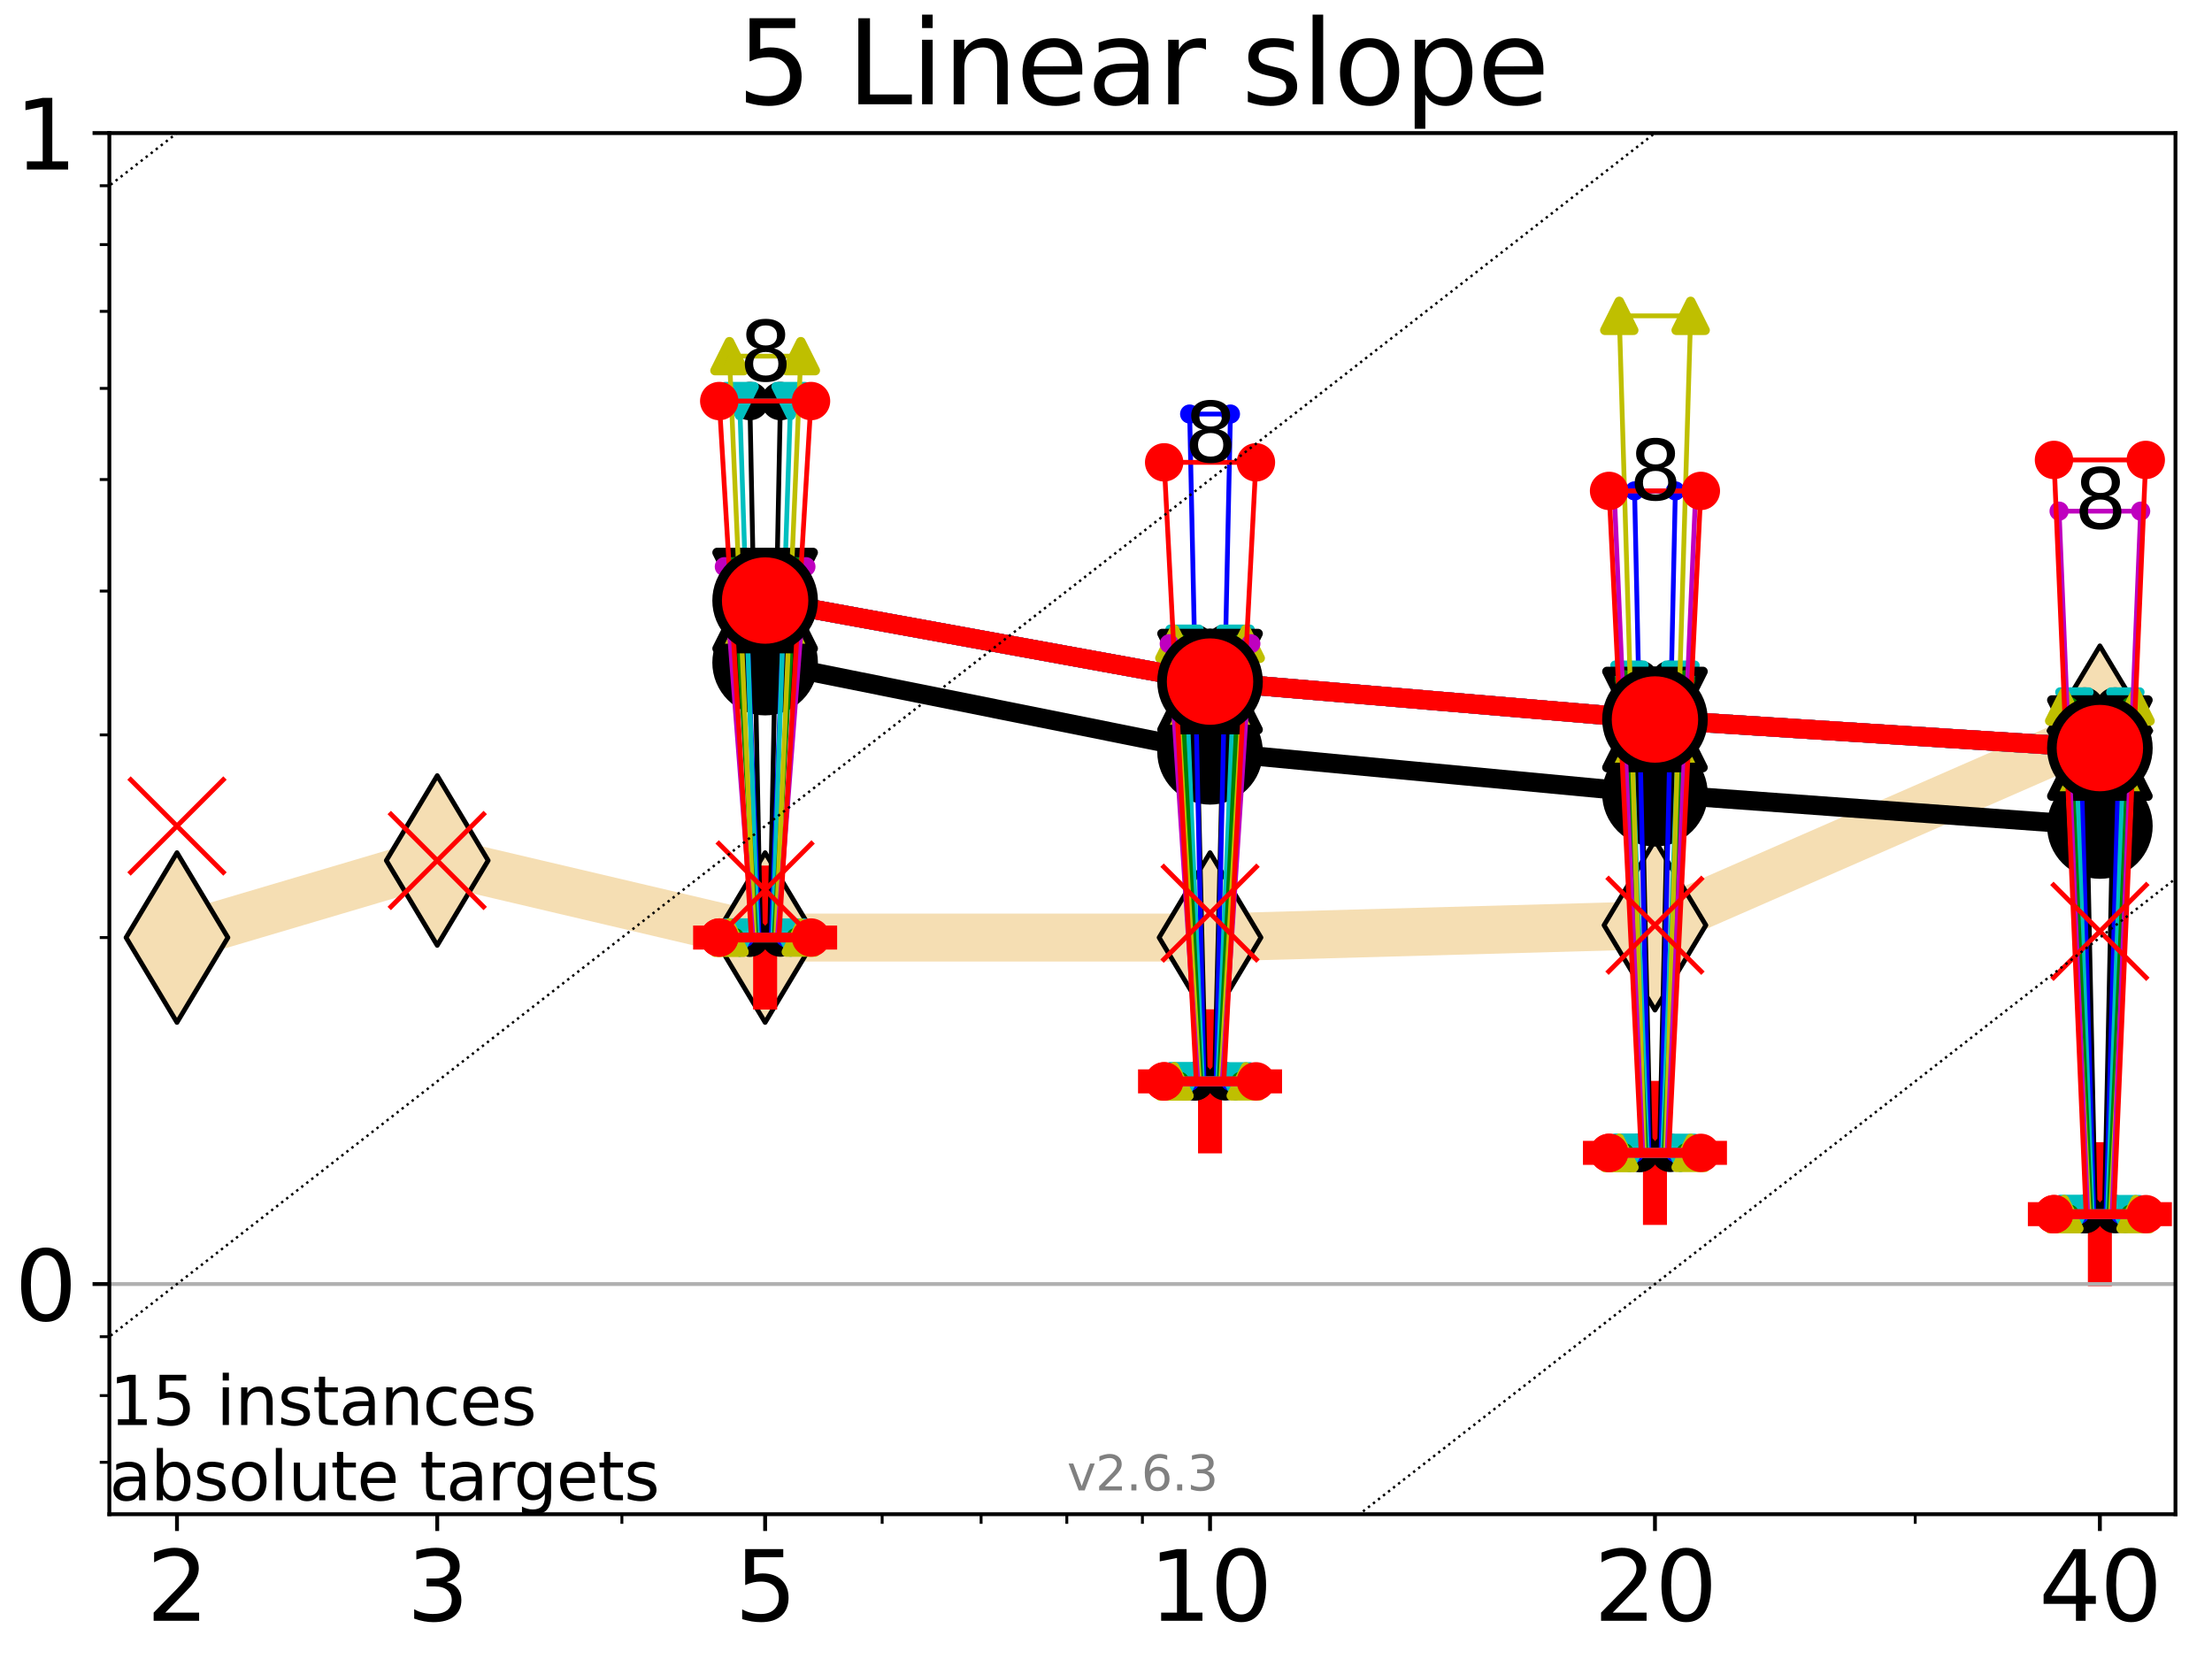 <?xml version="1.0" encoding="utf-8" standalone="no"?>
<!DOCTYPE svg PUBLIC "-//W3C//DTD SVG 1.1//EN"
  "http://www.w3.org/Graphics/SVG/1.1/DTD/svg11.dtd">
<svg xmlns:xlink="http://www.w3.org/1999/xlink" width="460.8pt" height="345.6pt" viewBox="0 0 460.8 345.6" xmlns="http://www.w3.org/2000/svg" version="1.1">
 <defs>
  <style type="text/css">*{stroke-linejoin: round; stroke-linecap: butt}</style>
 </defs>
 <g id="figure_1">
  <g id="patch_1">
   <path d="M 0 345.6 
L 460.8 345.6 
L 460.8 0 
L 0 0 
z
" style="fill: #ffffff"/>
  </g>
  <g id="axes_1">
   <g id="patch_2">
    <path d="M 22.78 315.44 
L 453.192 315.44 
L 453.192 27.72 
L 22.78 27.72 
z
" style="fill: #ffffff"/>
   </g>
   <g id="line2d_1">
    <path d="M 36.868 195.31 
L 91.085 179.258 
L 159.39 195.31 
L 252.074 195.31 
L 344.758 192.739 
L 437.443 152.225 
" clip-path="url(#p0e90f412ca)" style="fill: none; stroke: #f5deb3; stroke-width: 10; stroke-linecap: square"/>
    <defs>
     <path id="m68adac5292" d="M -0 17.678 
L 10.607 0 
L 0 -17.678 
L -10.607 -0 
z
" style="stroke: #000000; stroke-linejoin: miter"/>
    </defs>
    <g clip-path="url(#p0e90f412ca)">
     <use xlink:href="#m68adac5292" x="36.868" y="195.31" style="fill: #f5deb3; stroke: #000000; stroke-linejoin: miter"/>
     <use xlink:href="#m68adac5292" x="91.085" y="179.258" style="fill: #f5deb3; stroke: #000000; stroke-linejoin: miter"/>
     <use xlink:href="#m68adac5292" x="159.39" y="195.31" style="fill: #f5deb3; stroke: #000000; stroke-linejoin: miter"/>
     <use xlink:href="#m68adac5292" x="252.074" y="195.31" style="fill: #f5deb3; stroke: #000000; stroke-linejoin: miter"/>
     <use xlink:href="#m68adac5292" x="344.758" y="192.739" style="fill: #f5deb3; stroke: #000000; stroke-linejoin: miter"/>
     <use xlink:href="#m68adac5292" x="437.443" y="152.225" style="fill: #f5deb3; stroke: #000000; stroke-linejoin: miter"/>
    </g>
   </g>
   <g id="line2d_2">
    <defs>
     <path id="m1564c8d467" d="M -15 0 
L 15 0 
M 0 15 
L 0 -15 
" style="stroke: #ff0000; stroke-width: 5"/>
    </defs>
    <g clip-path="url(#p0e90f412ca)">
     <use xlink:href="#m1564c8d467" x="159.39" y="195.31" style="fill: #ff0000; stroke: #ff0000; stroke-width: 5"/>
    </g>
   </g>
   <g id="line2d_3">
    <g clip-path="url(#p0e90f412ca)">
     <use xlink:href="#m1564c8d467" x="252.074" y="225.266" style="fill: #ff0000; stroke: #ff0000; stroke-width: 5"/>
    </g>
   </g>
   <g id="line2d_4">
    <g clip-path="url(#p0e90f412ca)">
     <use xlink:href="#m1564c8d467" x="344.758" y="240.167" style="fill: #ff0000; stroke: #ff0000; stroke-width: 5"/>
    </g>
   </g>
   <g id="line2d_5">
    <g clip-path="url(#p0e90f412ca)">
     <use xlink:href="#m1564c8d467" x="437.443" y="252.933" style="fill: #ff0000; stroke: #ff0000; stroke-width: 5"/>
    </g>
   </g>
   <g id="matplotlib.axis_1">
    <g id="xtick_1">
     <g id="line2d_6">
      <defs>
       <path id="m8b3aeb5239" d="M 0 0 
L 0 3.5 
" style="stroke: #000000; stroke-width: 0.8"/>
      </defs>
      <g>
       <use xlink:href="#m8b3aeb5239" x="36.868" y="315.44" style="stroke: #000000; stroke-width: 0.8"/>
      </g>
     </g>
     <g id="text_1">
      <!-- 2 -->
      <g transform="translate(30.506 337.637) scale(0.2 -0.2)">
       <defs>
        <path id="DejaVuSans-32" d="M 1228 531 
L 3431 531 
L 3431 0 
L 469 0 
L 469 531 
Q 828 903 1448 1529 
Q 2069 2156 2228 2338 
Q 2531 2678 2651 2914 
Q 2772 3150 2772 3378 
Q 2772 3750 2511 3984 
Q 2250 4219 1831 4219 
Q 1534 4219 1204 4116 
Q 875 4013 500 3803 
L 500 4441 
Q 881 4594 1212 4672 
Q 1544 4750 1819 4750 
Q 2544 4750 2975 4387 
Q 3406 4025 3406 3419 
Q 3406 3131 3298 2873 
Q 3191 2616 2906 2266 
Q 2828 2175 2409 1742 
Q 1991 1309 1228 531 
z
" transform="scale(0.016)"/>
       </defs>
       <use xlink:href="#DejaVuSans-32"/>
      </g>
     </g>
    </g>
    <g id="xtick_2">
     <g id="line2d_7">
      <g>
       <use xlink:href="#m8b3aeb5239" x="91.085" y="315.44" style="stroke: #000000; stroke-width: 0.8"/>
      </g>
     </g>
     <g id="text_2">
      <!-- 3 -->
      <g transform="translate(84.723 337.637) scale(0.2 -0.2)">
       <defs>
        <path id="DejaVuSans-33" d="M 2597 2516 
Q 3050 2419 3304 2112 
Q 3559 1806 3559 1356 
Q 3559 666 3084 287 
Q 2609 -91 1734 -91 
Q 1441 -91 1130 -33 
Q 819 25 488 141 
L 488 750 
Q 750 597 1062 519 
Q 1375 441 1716 441 
Q 2309 441 2620 675 
Q 2931 909 2931 1356 
Q 2931 1769 2642 2001 
Q 2353 2234 1838 2234 
L 1294 2234 
L 1294 2753 
L 1863 2753 
Q 2328 2753 2575 2939 
Q 2822 3125 2822 3475 
Q 2822 3834 2567 4026 
Q 2313 4219 1838 4219 
Q 1578 4219 1281 4162 
Q 984 4106 628 3988 
L 628 4550 
Q 988 4650 1302 4700 
Q 1616 4750 1894 4750 
Q 2613 4750 3031 4423 
Q 3450 4097 3450 3541 
Q 3450 3153 3228 2886 
Q 3006 2619 2597 2516 
z
" transform="scale(0.016)"/>
       </defs>
       <use xlink:href="#DejaVuSans-33"/>
      </g>
     </g>
    </g>
    <g id="xtick_3">
     <g id="line2d_8">
      <g>
       <use xlink:href="#m8b3aeb5239" x="159.39" y="315.44" style="stroke: #000000; stroke-width: 0.8"/>
      </g>
     </g>
     <g id="text_3">
      <!-- 5 -->
      <g transform="translate(153.028 337.637) scale(0.2 -0.2)">
       <defs>
        <path id="DejaVuSans-35" d="M 691 4666 
L 3169 4666 
L 3169 4134 
L 1269 4134 
L 1269 2991 
Q 1406 3038 1543 3061 
Q 1681 3084 1819 3084 
Q 2600 3084 3056 2656 
Q 3513 2228 3513 1497 
Q 3513 744 3044 326 
Q 2575 -91 1722 -91 
Q 1428 -91 1123 -41 
Q 819 9 494 109 
L 494 744 
Q 775 591 1075 516 
Q 1375 441 1709 441 
Q 2250 441 2565 725 
Q 2881 1009 2881 1497 
Q 2881 1984 2565 2268 
Q 2250 2553 1709 2553 
Q 1456 2553 1204 2497 
Q 953 2441 691 2322 
L 691 4666 
z
" transform="scale(0.016)"/>
       </defs>
       <use xlink:href="#DejaVuSans-35"/>
      </g>
     </g>
    </g>
    <g id="xtick_4">
     <g id="line2d_9">
      <g>
       <use xlink:href="#m8b3aeb5239" x="252.074" y="315.44" style="stroke: #000000; stroke-width: 0.8"/>
      </g>
     </g>
     <g id="text_4">
      <!-- 10 -->
      <g transform="translate(239.349 337.637) scale(0.2 -0.2)">
       <defs>
        <path id="DejaVuSans-31" d="M 794 531 
L 1825 531 
L 1825 4091 
L 703 3866 
L 703 4441 
L 1819 4666 
L 2450 4666 
L 2450 531 
L 3481 531 
L 3481 0 
L 794 0 
L 794 531 
z
" transform="scale(0.016)"/>
        <path id="DejaVuSans-30" d="M 2034 4250 
Q 1547 4250 1301 3770 
Q 1056 3291 1056 2328 
Q 1056 1369 1301 889 
Q 1547 409 2034 409 
Q 2525 409 2770 889 
Q 3016 1369 3016 2328 
Q 3016 3291 2770 3770 
Q 2525 4250 2034 4250 
z
M 2034 4750 
Q 2819 4750 3233 4129 
Q 3647 3509 3647 2328 
Q 3647 1150 3233 529 
Q 2819 -91 2034 -91 
Q 1250 -91 836 529 
Q 422 1150 422 2328 
Q 422 3509 836 4129 
Q 1250 4750 2034 4750 
z
" transform="scale(0.016)"/>
       </defs>
       <use xlink:href="#DejaVuSans-31"/>
       <use xlink:href="#DejaVuSans-30" x="63.623"/>
      </g>
     </g>
    </g>
    <g id="xtick_5">
     <g id="line2d_10">
      <g>
       <use xlink:href="#m8b3aeb5239" x="344.758" y="315.44" style="stroke: #000000; stroke-width: 0.8"/>
      </g>
     </g>
     <g id="text_5">
      <!-- 20 -->
      <g transform="translate(332.033 337.637) scale(0.2 -0.2)">
       <use xlink:href="#DejaVuSans-32"/>
       <use xlink:href="#DejaVuSans-30" x="63.623"/>
      </g>
     </g>
    </g>
    <g id="xtick_6">
     <g id="line2d_11">
      <g>
       <use xlink:href="#m8b3aeb5239" x="437.443" y="315.44" style="stroke: #000000; stroke-width: 0.8"/>
      </g>
     </g>
     <g id="text_6">
      <!-- 40 -->
      <g transform="translate(424.718 337.637) scale(0.2 -0.2)">
       <defs>
        <path id="DejaVuSans-34" d="M 2419 4116 
L 825 1625 
L 2419 1625 
L 2419 4116 
z
M 2253 4666 
L 3047 4666 
L 3047 1625 
L 3713 1625 
L 3713 1100 
L 3047 1100 
L 3047 0 
L 2419 0 
L 2419 1100 
L 313 1100 
L 313 1709 
L 2253 4666 
z
" transform="scale(0.016)"/>
       </defs>
       <use xlink:href="#DejaVuSans-34"/>
       <use xlink:href="#DejaVuSans-30" x="63.623"/>
      </g>
     </g>
    </g>
    <g id="xtick_7">
     <g id="line2d_12">
      <defs>
       <path id="m48c81e79be" d="M 0 0 
L 0 2 
" style="stroke: #000000; stroke-width: 0.6"/>
      </defs>
      <g>
       <use xlink:href="#m48c81e79be" x="129.552" y="315.44" style="stroke: #000000; stroke-width: 0.6"/>
      </g>
     </g>
    </g>
    <g id="xtick_8">
     <g id="line2d_13">
      <g>
       <use xlink:href="#m48c81e79be" x="183.769" y="315.44" style="stroke: #000000; stroke-width: 0.6"/>
      </g>
     </g>
    </g>
    <g id="xtick_9">
     <g id="line2d_14">
      <g>
       <use xlink:href="#m48c81e79be" x="204.381" y="315.44" style="stroke: #000000; stroke-width: 0.6"/>
      </g>
     </g>
    </g>
    <g id="xtick_10">
     <g id="line2d_15">
      <g>
       <use xlink:href="#m48c81e79be" x="222.237" y="315.44" style="stroke: #000000; stroke-width: 0.6"/>
      </g>
     </g>
    </g>
    <g id="xtick_11">
     <g id="line2d_16">
      <g>
       <use xlink:href="#m48c81e79be" x="237.986" y="315.44" style="stroke: #000000; stroke-width: 0.6"/>
      </g>
     </g>
    </g>
    <g id="xtick_12">
     <g id="line2d_17">
      <g>
       <use xlink:href="#m48c81e79be" x="398.975" y="315.44" style="stroke: #000000; stroke-width: 0.6"/>
      </g>
     </g>
    </g>
   </g>
   <g id="matplotlib.axis_2">
    <g id="ytick_1">
     <g id="line2d_18">
      <path d="M 22.78 267.487 
L 453.192 267.487 
" clip-path="url(#p0e90f412ca)" style="fill: none; stroke: #b0b0b0; stroke-width: 0.8; stroke-linecap: square"/>
     </g>
     <g id="line2d_19">
      <defs>
       <path id="m12478d5bdd" d="M 0 0 
L -3.5 0 
" style="stroke: #000000; stroke-width: 0.8"/>
      </defs>
      <g>
       <use xlink:href="#m12478d5bdd" x="22.78" y="267.487" style="stroke: #000000; stroke-width: 0.8"/>
      </g>
     </g>
     <g id="text_7">
      <!-- 0 -->
      <g transform="translate(3.055 275.085) scale(0.2 -0.2)">
       <use xlink:href="#DejaVuSans-30"/>
      </g>
     </g>
    </g>
    <g id="ytick_2">
     <g id="line2d_20">
      <path d="M 22.78 27.72 
L 453.192 27.72 
" clip-path="url(#p0e90f412ca)" style="fill: none; stroke: #b0b0b0; stroke-width: 0.8; stroke-linecap: square"/>
     </g>
     <g id="line2d_21">
      <g>
       <use xlink:href="#m12478d5bdd" x="22.78" y="27.72" style="stroke: #000000; stroke-width: 0.8"/>
      </g>
     </g>
     <g id="text_8">
      <!-- 1 -->
      <g transform="translate(3.055 35.319) scale(0.2 -0.2)">
       <use xlink:href="#DejaVuSans-31"/>
      </g>
     </g>
    </g>
    <g id="ytick_3">
     <g id="line2d_22">
      <defs>
       <path id="m78817c4e29" d="M 0 0 
L -2 0 
" style="stroke: #000000; stroke-width: 0.6"/>
      </defs>
      <g>
       <use xlink:href="#m78817c4e29" x="22.78" y="304.627" style="stroke: #000000; stroke-width: 0.6"/>
      </g>
     </g>
    </g>
    <g id="ytick_4">
     <g id="line2d_23">
      <g>
       <use xlink:href="#m78817c4e29" x="22.78" y="290.722" style="stroke: #000000; stroke-width: 0.6"/>
      </g>
     </g>
    </g>
    <g id="ytick_5">
     <g id="line2d_24">
      <g>
       <use xlink:href="#m78817c4e29" x="22.78" y="278.458" style="stroke: #000000; stroke-width: 0.6"/>
      </g>
     </g>
    </g>
    <g id="ytick_6">
     <g id="line2d_25">
      <g>
       <use xlink:href="#m78817c4e29" x="22.78" y="195.31" style="stroke: #000000; stroke-width: 0.6"/>
      </g>
     </g>
    </g>
    <g id="ytick_7">
     <g id="line2d_26">
      <g>
       <use xlink:href="#m78817c4e29" x="22.78" y="153.089" style="stroke: #000000; stroke-width: 0.6"/>
      </g>
     </g>
    </g>
    <g id="ytick_8">
     <g id="line2d_27">
      <g>
       <use xlink:href="#m78817c4e29" x="22.78" y="123.133" style="stroke: #000000; stroke-width: 0.6"/>
      </g>
     </g>
    </g>
    <g id="ytick_9">
     <g id="line2d_28">
      <g>
       <use xlink:href="#m78817c4e29" x="22.78" y="99.897" style="stroke: #000000; stroke-width: 0.6"/>
      </g>
     </g>
    </g>
    <g id="ytick_10">
     <g id="line2d_29">
      <g>
       <use xlink:href="#m78817c4e29" x="22.78" y="80.912" style="stroke: #000000; stroke-width: 0.6"/>
      </g>
     </g>
    </g>
    <g id="ytick_11">
     <g id="line2d_30">
      <g>
       <use xlink:href="#m78817c4e29" x="22.78" y="64.86" style="stroke: #000000; stroke-width: 0.6"/>
      </g>
     </g>
    </g>
    <g id="ytick_12">
     <g id="line2d_31">
      <g>
       <use xlink:href="#m78817c4e29" x="22.78" y="50.956" style="stroke: #000000; stroke-width: 0.6"/>
      </g>
     </g>
    </g>
    <g id="ytick_13">
     <g id="line2d_32">
      <g>
       <use xlink:href="#m78817c4e29" x="22.78" y="38.691" style="stroke: #000000; stroke-width: 0.6"/>
      </g>
     </g>
    </g>
   </g>
   <g id="line2d_33">
    <path d="M 156.204 195.31 
L 158.434 195.31 
L 156.204 83.548 
L 162.576 83.548 
L 160.346 195.31 
L 162.576 195.31 
L 156.204 195.31 
" clip-path="url(#p0e90f412ca)" style="fill: none; stroke: #000000; stroke-linecap: square"/>
   </g>
   <g id="line2d_34">
    <path d="M 156.204 195.31 
L 162.576 195.31 
L 162.576 83.548 
L 156.204 83.548 
L 156.204 195.31 
" clip-path="url(#p0e90f412ca)" style="fill: none"/>
    <defs>
     <path id="mcb31aff44a" d="M 0 3 
C 0.796 3 1.559 2.684 2.121 2.121 
C 2.684 1.559 3 0.796 3 0 
C 3 -0.796 2.684 -1.559 2.121 -2.121 
C 1.559 -2.684 0.796 -3 0 -3 
C -0.796 -3 -1.559 -2.684 -2.121 -2.121 
C -2.684 -1.559 -3 -0.796 -3 0 
C -3 0.796 -2.684 1.559 -2.121 2.121 
C -1.559 2.684 -0.796 3 0 3 
z
" style="stroke: #000000; stroke-width: 2"/>
    </defs>
    <g clip-path="url(#p0e90f412ca)">
     <use xlink:href="#mcb31aff44a" x="156.204" y="195.31" style="stroke: #000000; stroke-width: 2"/>
     <use xlink:href="#mcb31aff44a" x="162.576" y="195.31" style="stroke: #000000; stroke-width: 2"/>
     <use xlink:href="#mcb31aff44a" x="162.576" y="83.548" style="stroke: #000000; stroke-width: 2"/>
     <use xlink:href="#mcb31aff44a" x="156.204" y="83.548" style="stroke: #000000; stroke-width: 2"/>
     <use xlink:href="#mcb31aff44a" x="156.204" y="195.31" style="stroke: #000000; stroke-width: 2"/>
    </g>
   </g>
   <g id="line2d_35">
    <path d="M 156.204 195.31 
L 162.576 195.31 
" clip-path="url(#p0e90f412ca)" style="fill: none; stroke: #000000; stroke-width: 2; stroke-linecap: square"/>
   </g>
   <g id="line2d_36">
    <path d="M 248.888 225.266 
L 251.118 225.266 
L 248.888 134.104 
L 255.26 134.104 
L 253.03 225.266 
L 255.26 225.266 
L 248.888 225.266 
" clip-path="url(#p0e90f412ca)" style="fill: none; stroke: #000000; stroke-linecap: square"/>
   </g>
   <g id="line2d_37">
    <path d="M 248.888 225.266 
L 255.26 225.266 
L 255.26 134.104 
L 248.888 134.104 
L 248.888 225.266 
" clip-path="url(#p0e90f412ca)" style="fill: none"/>
    <g clip-path="url(#p0e90f412ca)">
     <use xlink:href="#mcb31aff44a" x="248.888" y="225.266" style="stroke: #000000; stroke-width: 2"/>
     <use xlink:href="#mcb31aff44a" x="255.26" y="225.266" style="stroke: #000000; stroke-width: 2"/>
     <use xlink:href="#mcb31aff44a" x="255.26" y="134.104" style="stroke: #000000; stroke-width: 2"/>
     <use xlink:href="#mcb31aff44a" x="248.888" y="134.104" style="stroke: #000000; stroke-width: 2"/>
     <use xlink:href="#mcb31aff44a" x="248.888" y="225.266" style="stroke: #000000; stroke-width: 2"/>
    </g>
   </g>
   <g id="line2d_38">
    <path d="M 248.888 225.266 
L 255.26 225.266 
" clip-path="url(#p0e90f412ca)" style="fill: none; stroke: #000000; stroke-width: 2; stroke-linecap: square"/>
   </g>
   <g id="line2d_39">
    <path d="M 341.572 240.167 
L 343.803 240.167 
L 341.572 141.598 
L 347.945 141.598 
L 345.714 240.167 
L 347.945 240.167 
L 341.572 240.167 
" clip-path="url(#p0e90f412ca)" style="fill: none; stroke: #000000; stroke-linecap: square"/>
   </g>
   <g id="line2d_40">
    <path d="M 341.572 240.167 
L 347.945 240.167 
L 347.945 141.598 
L 341.572 141.598 
L 341.572 240.167 
" clip-path="url(#p0e90f412ca)" style="fill: none"/>
    <g clip-path="url(#p0e90f412ca)">
     <use xlink:href="#mcb31aff44a" x="341.572" y="240.167" style="stroke: #000000; stroke-width: 2"/>
     <use xlink:href="#mcb31aff44a" x="347.945" y="240.167" style="stroke: #000000; stroke-width: 2"/>
     <use xlink:href="#mcb31aff44a" x="347.945" y="141.598" style="stroke: #000000; stroke-width: 2"/>
     <use xlink:href="#mcb31aff44a" x="341.572" y="141.598" style="stroke: #000000; stroke-width: 2"/>
     <use xlink:href="#mcb31aff44a" x="341.572" y="240.167" style="stroke: #000000; stroke-width: 2"/>
    </g>
   </g>
   <g id="line2d_41">
    <path d="M 341.572 240.167 
L 347.945 240.167 
" clip-path="url(#p0e90f412ca)" style="fill: none; stroke: #000000; stroke-width: 2; stroke-linecap: square"/>
   </g>
   <g id="line2d_42">
    <path d="M 434.257 252.933 
L 436.487 252.933 
L 434.257 147.185 
L 440.629 147.185 
L 438.398 252.933 
L 440.629 252.933 
L 434.257 252.933 
" clip-path="url(#p0e90f412ca)" style="fill: none; stroke: #000000; stroke-linecap: square"/>
   </g>
   <g id="line2d_43">
    <path d="M 434.257 252.933 
L 440.629 252.933 
L 440.629 147.185 
L 434.257 147.185 
L 434.257 252.933 
" clip-path="url(#p0e90f412ca)" style="fill: none"/>
    <g clip-path="url(#p0e90f412ca)">
     <use xlink:href="#mcb31aff44a" x="434.257" y="252.933" style="stroke: #000000; stroke-width: 2"/>
     <use xlink:href="#mcb31aff44a" x="440.629" y="252.933" style="stroke: #000000; stroke-width: 2"/>
     <use xlink:href="#mcb31aff44a" x="440.629" y="147.185" style="stroke: #000000; stroke-width: 2"/>
     <use xlink:href="#mcb31aff44a" x="434.257" y="147.185" style="stroke: #000000; stroke-width: 2"/>
     <use xlink:href="#mcb31aff44a" x="434.257" y="252.933" style="stroke: #000000; stroke-width: 2"/>
    </g>
   </g>
   <g id="line2d_44">
    <path d="M 434.257 252.933 
L 440.629 252.933 
" clip-path="url(#p0e90f412ca)" style="fill: none; stroke: #000000; stroke-width: 2; stroke-linecap: square"/>
   </g>
   <g id="line2d_45">
    <path d="M 159.39 138.034 
L 252.074 156.619 
" clip-path="url(#p0e90f412ca)" style="fill: none; stroke: #000000; stroke-width: 4; stroke-linecap: square"/>
   </g>
   <g id="line2d_46">
    <path d="M 252.074 156.619 
L 344.758 165.354 
" clip-path="url(#p0e90f412ca)" style="fill: none; stroke: #000000; stroke-width: 4; stroke-linecap: square"/>
   </g>
   <g id="line2d_47">
    <path d="M 344.758 165.354 
L 437.443 172.074 
" clip-path="url(#p0e90f412ca)" style="fill: none; stroke: #000000; stroke-width: 4; stroke-linecap: square"/>
   </g>
   <g id="line2d_48">
    <path d="M 159.39 138.034 
L 252.074 156.619 
L 344.758 165.354 
L 437.443 172.074 
" clip-path="url(#p0e90f412ca)" style="fill: none"/>
    <defs>
     <path id="m952d921eae" d="M 0 10 
C 2.652 10 5.196 8.946 7.071 7.071 
C 8.946 5.196 10 2.652 10 0 
C 10 -2.652 8.946 -5.196 7.071 -7.071 
C 5.196 -8.946 2.652 -10 0 -10 
C -2.652 -10 -5.196 -8.946 -7.071 -7.071 
C -8.946 -5.196 -10 -2.652 -10 0 
C -10 2.652 -8.946 5.196 -7.071 7.071 
C -5.196 8.946 -2.652 10 0 10 
z
" style="stroke: #000000; stroke-width: 2"/>
    </defs>
    <g clip-path="url(#p0e90f412ca)">
     <use xlink:href="#m952d921eae" x="159.39" y="138.034" style="stroke: #000000; stroke-width: 2"/>
     <use xlink:href="#m952d921eae" x="252.074" y="156.619" style="stroke: #000000; stroke-width: 2"/>
     <use xlink:href="#m952d921eae" x="344.758" y="165.354" style="stroke: #000000; stroke-width: 2"/>
     <use xlink:href="#m952d921eae" x="437.443" y="172.074" style="stroke: #000000; stroke-width: 2"/>
    </g>
   </g>
   <g id="line2d_49">
    <path d="M 155.142 195.31 
L 158.116 195.31 
L 155.142 118.052 
L 163.638 118.052 
L 160.665 195.31 
L 163.638 195.31 
L 155.142 195.31 
" clip-path="url(#p0e90f412ca)" style="fill: none; stroke: #0000ff; stroke-linecap: square"/>
   </g>
   <g id="line2d_50">
    <path d="M 155.142 195.31 
L 163.638 195.31 
L 163.638 118.052 
L 155.142 118.052 
L 155.142 195.31 
" clip-path="url(#p0e90f412ca)" style="fill: none"/>
    <defs>
     <path id="m5dafaf6415" d="M 0 1.5 
C 0.398 1.5 0.779 1.342 1.061 1.061 
C 1.342 0.779 1.5 0.398 1.5 0 
C 1.5 -0.398 1.342 -0.779 1.061 -1.061 
C 0.779 -1.342 0.398 -1.5 0 -1.5 
C -0.398 -1.5 -0.779 -1.342 -1.061 -1.061 
C -1.342 -0.779 -1.5 -0.398 -1.5 0 
C -1.5 0.398 -1.342 0.779 -1.061 1.061 
C -0.779 1.342 -0.398 1.5 0 1.5 
z
" style="stroke: #0000ff"/>
    </defs>
    <g clip-path="url(#p0e90f412ca)">
     <use xlink:href="#m5dafaf6415" x="155.142" y="195.31" style="fill: #0000ff; stroke: #0000ff"/>
     <use xlink:href="#m5dafaf6415" x="163.638" y="195.31" style="fill: #0000ff; stroke: #0000ff"/>
     <use xlink:href="#m5dafaf6415" x="163.638" y="118.052" style="fill: #0000ff; stroke: #0000ff"/>
     <use xlink:href="#m5dafaf6415" x="155.142" y="118.052" style="fill: #0000ff; stroke: #0000ff"/>
     <use xlink:href="#m5dafaf6415" x="155.142" y="195.31" style="fill: #0000ff; stroke: #0000ff"/>
    </g>
   </g>
   <g id="line2d_51">
    <path d="M 155.142 195.31 
L 163.638 195.31 
" clip-path="url(#p0e90f412ca)" style="fill: none; stroke: #0000ff; stroke-width: 2; stroke-linecap: square"/>
   </g>
   <g id="line2d_52">
    <path d="M 247.826 225.266 
L 250.8 225.266 
L 247.826 86.253 
L 256.322 86.253 
L 253.349 225.266 
L 256.322 225.266 
L 247.826 225.266 
" clip-path="url(#p0e90f412ca)" style="fill: none; stroke: #0000ff; stroke-linecap: square"/>
   </g>
   <g id="line2d_53">
    <path d="M 247.826 225.266 
L 256.322 225.266 
L 256.322 86.253 
L 247.826 86.253 
L 247.826 225.266 
" clip-path="url(#p0e90f412ca)" style="fill: none"/>
    <g clip-path="url(#p0e90f412ca)">
     <use xlink:href="#m5dafaf6415" x="247.826" y="225.266" style="fill: #0000ff; stroke: #0000ff"/>
     <use xlink:href="#m5dafaf6415" x="256.322" y="225.266" style="fill: #0000ff; stroke: #0000ff"/>
     <use xlink:href="#m5dafaf6415" x="256.322" y="86.253" style="fill: #0000ff; stroke: #0000ff"/>
     <use xlink:href="#m5dafaf6415" x="247.826" y="86.253" style="fill: #0000ff; stroke: #0000ff"/>
     <use xlink:href="#m5dafaf6415" x="247.826" y="225.266" style="fill: #0000ff; stroke: #0000ff"/>
    </g>
   </g>
   <g id="line2d_54">
    <path d="M 247.826 225.266 
L 256.322 225.266 
" clip-path="url(#p0e90f412ca)" style="fill: none; stroke: #0000ff; stroke-width: 2; stroke-linecap: square"/>
   </g>
   <g id="line2d_55">
    <path d="M 340.51 240.167 
L 343.484 240.167 
L 340.51 102.267 
L 349.007 102.267 
L 346.033 240.167 
L 349.007 240.167 
L 340.51 240.167 
" clip-path="url(#p0e90f412ca)" style="fill: none; stroke: #0000ff; stroke-linecap: square"/>
   </g>
   <g id="line2d_56">
    <path d="M 340.51 240.167 
L 349.007 240.167 
L 349.007 102.267 
L 340.51 102.267 
L 340.51 240.167 
" clip-path="url(#p0e90f412ca)" style="fill: none"/>
    <g clip-path="url(#p0e90f412ca)">
     <use xlink:href="#m5dafaf6415" x="340.51" y="240.167" style="fill: #0000ff; stroke: #0000ff"/>
     <use xlink:href="#m5dafaf6415" x="349.007" y="240.167" style="fill: #0000ff; stroke: #0000ff"/>
     <use xlink:href="#m5dafaf6415" x="349.007" y="102.267" style="fill: #0000ff; stroke: #0000ff"/>
     <use xlink:href="#m5dafaf6415" x="340.51" y="102.267" style="fill: #0000ff; stroke: #0000ff"/>
     <use xlink:href="#m5dafaf6415" x="340.51" y="240.167" style="fill: #0000ff; stroke: #0000ff"/>
    </g>
   </g>
   <g id="line2d_57">
    <path d="M 340.51 240.167 
L 349.007 240.167 
" clip-path="url(#p0e90f412ca)" style="fill: none; stroke: #0000ff; stroke-width: 2; stroke-linecap: square"/>
   </g>
   <g id="line2d_58">
    <path d="M 433.195 252.933 
L 436.168 252.933 
L 433.195 147.185 
L 441.691 147.185 
L 438.717 252.933 
L 441.691 252.933 
L 433.195 252.933 
" clip-path="url(#p0e90f412ca)" style="fill: none; stroke: #0000ff; stroke-linecap: square"/>
   </g>
   <g id="line2d_59">
    <path d="M 433.195 252.933 
L 441.691 252.933 
L 441.691 147.185 
L 433.195 147.185 
L 433.195 252.933 
" clip-path="url(#p0e90f412ca)" style="fill: none"/>
    <g clip-path="url(#p0e90f412ca)">
     <use xlink:href="#m5dafaf6415" x="433.195" y="252.933" style="fill: #0000ff; stroke: #0000ff"/>
     <use xlink:href="#m5dafaf6415" x="441.691" y="252.933" style="fill: #0000ff; stroke: #0000ff"/>
     <use xlink:href="#m5dafaf6415" x="441.691" y="147.185" style="fill: #0000ff; stroke: #0000ff"/>
     <use xlink:href="#m5dafaf6415" x="433.195" y="147.185" style="fill: #0000ff; stroke: #0000ff"/>
     <use xlink:href="#m5dafaf6415" x="433.195" y="252.933" style="fill: #0000ff; stroke: #0000ff"/>
    </g>
   </g>
   <g id="line2d_60">
    <path d="M 433.195 252.933 
L 441.691 252.933 
" clip-path="url(#p0e90f412ca)" style="fill: none; stroke: #0000ff; stroke-width: 2; stroke-linecap: square"/>
   </g>
   <g id="line2d_61">
    <path d="M 159.39 125.104 
L 252.074 141.988 
" clip-path="url(#p0e90f412ca)" style="fill: none; stroke: #0000ff; stroke-width: 4; stroke-linecap: square"/>
   </g>
   <g id="line2d_62">
    <path d="M 252.074 141.988 
L 344.758 149.885 
" clip-path="url(#p0e90f412ca)" style="fill: none; stroke: #0000ff; stroke-width: 4; stroke-linecap: square"/>
   </g>
   <g id="line2d_63">
    <path d="M 344.758 149.885 
L 437.443 155.837 
" clip-path="url(#p0e90f412ca)" style="fill: none; stroke: #0000ff; stroke-width: 4; stroke-linecap: square"/>
   </g>
   <g id="line2d_64">
    <path d="M 159.39 125.104 
L 252.074 141.988 
L 344.758 149.885 
L 437.443 155.837 
" clip-path="url(#p0e90f412ca)" style="fill: none"/>
    <defs>
     <path id="m6e9889ff7b" d="M 0 5 
C 1.326 5 2.598 4.473 3.536 3.536 
C 4.473 2.598 5 1.326 5 0 
C 5 -1.326 4.473 -2.598 3.536 -3.536 
C 2.598 -4.473 1.326 -5 0 -5 
C -1.326 -5 -2.598 -4.473 -3.536 -3.536 
C -4.473 -2.598 -5 -1.326 -5 0 
C -5 1.326 -4.473 2.598 -3.536 3.536 
C -2.598 4.473 -1.326 5 0 5 
z
" style="stroke: #0000ff"/>
    </defs>
    <g clip-path="url(#p0e90f412ca)">
     <use xlink:href="#m6e9889ff7b" x="159.39" y="125.104" style="fill: #0000ff; stroke: #0000ff"/>
     <use xlink:href="#m6e9889ff7b" x="252.074" y="141.988" style="fill: #0000ff; stroke: #0000ff"/>
     <use xlink:href="#m6e9889ff7b" x="344.758" y="149.885" style="fill: #0000ff; stroke: #0000ff"/>
     <use xlink:href="#m6e9889ff7b" x="437.443" y="155.837" style="fill: #0000ff; stroke: #0000ff"/>
    </g>
   </g>
   <g id="line2d_65">
    <path d="M 154.08 195.31 
L 157.797 195.31 
L 154.08 83.548 
L 164.7 83.548 
L 160.983 195.31 
L 164.7 195.31 
L 154.08 195.31 
" clip-path="url(#p0e90f412ca)" style="fill: none; stroke: #00bfbf; stroke-linecap: square"/>
   </g>
   <g id="line2d_66">
    <path d="M 154.08 195.31 
L 164.7 195.31 
L 164.7 83.548 
L 154.08 83.548 
L 154.08 195.31 
" clip-path="url(#p0e90f412ca)" style="fill: none"/>
    <defs>
     <path id="me4ea24648c" d="M -0 3 
L 3 -3 
L -3 -3 
z
" style="stroke: #00bfbf; stroke-width: 2; stroke-linejoin: miter"/>
    </defs>
    <g clip-path="url(#p0e90f412ca)">
     <use xlink:href="#me4ea24648c" x="154.08" y="195.31" style="fill: #00bfbf; stroke: #00bfbf; stroke-width: 2; stroke-linejoin: miter"/>
     <use xlink:href="#me4ea24648c" x="164.7" y="195.31" style="fill: #00bfbf; stroke: #00bfbf; stroke-width: 2; stroke-linejoin: miter"/>
     <use xlink:href="#me4ea24648c" x="164.7" y="83.548" style="fill: #00bfbf; stroke: #00bfbf; stroke-width: 2; stroke-linejoin: miter"/>
     <use xlink:href="#me4ea24648c" x="154.08" y="83.548" style="fill: #00bfbf; stroke: #00bfbf; stroke-width: 2; stroke-linejoin: miter"/>
     <use xlink:href="#me4ea24648c" x="154.08" y="195.31" style="fill: #00bfbf; stroke: #00bfbf; stroke-width: 2; stroke-linejoin: miter"/>
    </g>
   </g>
   <g id="line2d_67">
    <path d="M 154.08 195.31 
L 164.7 195.31 
" clip-path="url(#p0e90f412ca)" style="fill: none; stroke: #00bfbf; stroke-width: 2; stroke-linecap: square"/>
   </g>
   <g id="line2d_68">
    <path d="M 246.764 225.266 
L 250.481 225.266 
L 246.764 134.104 
L 257.384 134.104 
L 253.667 225.266 
L 257.384 225.266 
L 246.764 225.266 
" clip-path="url(#p0e90f412ca)" style="fill: none; stroke: #00bfbf; stroke-linecap: square"/>
   </g>
   <g id="line2d_69">
    <path d="M 246.764 225.266 
L 257.384 225.266 
L 257.384 134.104 
L 246.764 134.104 
L 246.764 225.266 
" clip-path="url(#p0e90f412ca)" style="fill: none"/>
    <g clip-path="url(#p0e90f412ca)">
     <use xlink:href="#me4ea24648c" x="246.764" y="225.266" style="fill: #00bfbf; stroke: #00bfbf; stroke-width: 2; stroke-linejoin: miter"/>
     <use xlink:href="#me4ea24648c" x="257.384" y="225.266" style="fill: #00bfbf; stroke: #00bfbf; stroke-width: 2; stroke-linejoin: miter"/>
     <use xlink:href="#me4ea24648c" x="257.384" y="134.104" style="fill: #00bfbf; stroke: #00bfbf; stroke-width: 2; stroke-linejoin: miter"/>
     <use xlink:href="#me4ea24648c" x="246.764" y="134.104" style="fill: #00bfbf; stroke: #00bfbf; stroke-width: 2; stroke-linejoin: miter"/>
     <use xlink:href="#me4ea24648c" x="246.764" y="225.266" style="fill: #00bfbf; stroke: #00bfbf; stroke-width: 2; stroke-linejoin: miter"/>
    </g>
   </g>
   <g id="line2d_70">
    <path d="M 246.764 225.266 
L 257.384 225.266 
" clip-path="url(#p0e90f412ca)" style="fill: none; stroke: #00bfbf; stroke-width: 2; stroke-linecap: square"/>
   </g>
   <g id="line2d_71">
    <path d="M 339.448 240.167 
L 343.165 240.167 
L 339.448 141.598 
L 350.069 141.598 
L 346.352 240.167 
L 350.069 240.167 
L 339.448 240.167 
" clip-path="url(#p0e90f412ca)" style="fill: none; stroke: #00bfbf; stroke-linecap: square"/>
   </g>
   <g id="line2d_72">
    <path d="M 339.448 240.167 
L 350.069 240.167 
L 350.069 141.598 
L 339.448 141.598 
L 339.448 240.167 
" clip-path="url(#p0e90f412ca)" style="fill: none"/>
    <g clip-path="url(#p0e90f412ca)">
     <use xlink:href="#me4ea24648c" x="339.448" y="240.167" style="fill: #00bfbf; stroke: #00bfbf; stroke-width: 2; stroke-linejoin: miter"/>
     <use xlink:href="#me4ea24648c" x="350.069" y="240.167" style="fill: #00bfbf; stroke: #00bfbf; stroke-width: 2; stroke-linejoin: miter"/>
     <use xlink:href="#me4ea24648c" x="350.069" y="141.598" style="fill: #00bfbf; stroke: #00bfbf; stroke-width: 2; stroke-linejoin: miter"/>
     <use xlink:href="#me4ea24648c" x="339.448" y="141.598" style="fill: #00bfbf; stroke: #00bfbf; stroke-width: 2; stroke-linejoin: miter"/>
     <use xlink:href="#me4ea24648c" x="339.448" y="240.167" style="fill: #00bfbf; stroke: #00bfbf; stroke-width: 2; stroke-linejoin: miter"/>
    </g>
   </g>
   <g id="line2d_73">
    <path d="M 339.448 240.167 
L 350.069 240.167 
" clip-path="url(#p0e90f412ca)" style="fill: none; stroke: #00bfbf; stroke-width: 2; stroke-linecap: square"/>
   </g>
   <g id="line2d_74">
    <path d="M 432.132 252.933 
L 435.85 252.933 
L 432.132 147.185 
L 442.753 147.185 
L 439.036 252.933 
L 442.753 252.933 
L 432.132 252.933 
" clip-path="url(#p0e90f412ca)" style="fill: none; stroke: #00bfbf; stroke-linecap: square"/>
   </g>
   <g id="line2d_75">
    <path d="M 432.132 252.933 
L 442.753 252.933 
L 442.753 147.185 
L 432.132 147.185 
L 432.132 252.933 
" clip-path="url(#p0e90f412ca)" style="fill: none"/>
    <g clip-path="url(#p0e90f412ca)">
     <use xlink:href="#me4ea24648c" x="432.132" y="252.933" style="fill: #00bfbf; stroke: #00bfbf; stroke-width: 2; stroke-linejoin: miter"/>
     <use xlink:href="#me4ea24648c" x="442.753" y="252.933" style="fill: #00bfbf; stroke: #00bfbf; stroke-width: 2; stroke-linejoin: miter"/>
     <use xlink:href="#me4ea24648c" x="442.753" y="147.185" style="fill: #00bfbf; stroke: #00bfbf; stroke-width: 2; stroke-linejoin: miter"/>
     <use xlink:href="#me4ea24648c" x="432.132" y="147.185" style="fill: #00bfbf; stroke: #00bfbf; stroke-width: 2; stroke-linejoin: miter"/>
     <use xlink:href="#me4ea24648c" x="432.132" y="252.933" style="fill: #00bfbf; stroke: #00bfbf; stroke-width: 2; stroke-linejoin: miter"/>
    </g>
   </g>
   <g id="line2d_76">
    <path d="M 432.132 252.933 
L 442.753 252.933 
" clip-path="url(#p0e90f412ca)" style="fill: none; stroke: #00bfbf; stroke-width: 2; stroke-linecap: square"/>
   </g>
   <g id="line2d_77">
    <path d="M 159.39 125.104 
L 252.074 141.988 
" clip-path="url(#p0e90f412ca)" style="fill: none; stroke: #00bfbf; stroke-width: 4; stroke-linecap: square"/>
   </g>
   <g id="line2d_78">
    <path d="M 252.074 141.988 
L 344.758 149.885 
" clip-path="url(#p0e90f412ca)" style="fill: none; stroke: #00bfbf; stroke-width: 4; stroke-linecap: square"/>
   </g>
   <g id="line2d_79">
    <path d="M 344.758 149.885 
L 437.443 155.837 
" clip-path="url(#p0e90f412ca)" style="fill: none; stroke: #00bfbf; stroke-width: 4; stroke-linecap: square"/>
   </g>
   <g id="line2d_80">
    <path d="M 159.39 125.104 
L 252.074 141.988 
L 344.758 149.885 
L 437.443 155.837 
" clip-path="url(#p0e90f412ca)" style="fill: none"/>
    <defs>
     <path id="mbff4a7cb59" d="M -0 10 
L 10 -10 
L -10 -10 
z
" style="stroke: #000000; stroke-width: 2; stroke-linejoin: miter"/>
    </defs>
    <g clip-path="url(#p0e90f412ca)">
     <use xlink:href="#mbff4a7cb59" x="159.39" y="125.104" style="fill: #00bfbf; stroke: #000000; stroke-width: 2; stroke-linejoin: miter"/>
     <use xlink:href="#mbff4a7cb59" x="252.074" y="141.988" style="fill: #00bfbf; stroke: #000000; stroke-width: 2; stroke-linejoin: miter"/>
     <use xlink:href="#mbff4a7cb59" x="344.758" y="149.885" style="fill: #00bfbf; stroke: #000000; stroke-width: 2; stroke-linejoin: miter"/>
     <use xlink:href="#mbff4a7cb59" x="437.443" y="155.837" style="fill: #00bfbf; stroke: #000000; stroke-width: 2; stroke-linejoin: miter"/>
    </g>
   </g>
   <g id="line2d_81">
    <path d="M 153.018 195.31 
L 157.478 195.31 
L 153.018 118.052 
L 165.762 118.052 
L 161.302 195.31 
L 165.762 195.31 
L 153.018 195.31 
" clip-path="url(#p0e90f412ca)" style="fill: none; stroke: #008000; stroke-linecap: square"/>
   </g>
   <g id="line2d_82">
    <path d="M 153.018 195.31 
L 165.762 195.31 
L 165.762 118.052 
L 153.018 118.052 
L 153.018 195.31 
" clip-path="url(#p0e90f412ca)" style="fill: none"/>
    <defs>
     <path id="mf1cce38139" d="M 0 1.5 
C 0.398 1.5 0.779 1.342 1.061 1.061 
C 1.342 0.779 1.5 0.398 1.5 0 
C 1.5 -0.398 1.342 -0.779 1.061 -1.061 
C 0.779 -1.342 0.398 -1.5 0 -1.5 
C -0.398 -1.5 -0.779 -1.342 -1.061 -1.061 
C -1.342 -0.779 -1.5 -0.398 -1.5 0 
C -1.5 0.398 -1.342 0.779 -1.061 1.061 
C -0.779 1.342 -0.398 1.5 0 1.5 
z
" style="stroke: #008000"/>
    </defs>
    <g clip-path="url(#p0e90f412ca)">
     <use xlink:href="#mf1cce38139" x="153.018" y="195.31" style="fill: #008000; stroke: #008000"/>
     <use xlink:href="#mf1cce38139" x="165.762" y="195.31" style="fill: #008000; stroke: #008000"/>
     <use xlink:href="#mf1cce38139" x="165.762" y="118.052" style="fill: #008000; stroke: #008000"/>
     <use xlink:href="#mf1cce38139" x="153.018" y="118.052" style="fill: #008000; stroke: #008000"/>
     <use xlink:href="#mf1cce38139" x="153.018" y="195.31" style="fill: #008000; stroke: #008000"/>
    </g>
   </g>
   <g id="line2d_83">
    <path d="M 153.018 195.31 
L 165.762 195.31 
" clip-path="url(#p0e90f412ca)" style="fill: none; stroke: #008000; stroke-width: 2; stroke-linecap: square"/>
   </g>
   <g id="line2d_84">
    <path d="M 245.702 225.266 
L 250.163 225.266 
L 245.702 134.104 
L 258.446 134.104 
L 253.986 225.266 
L 258.446 225.266 
L 245.702 225.266 
" clip-path="url(#p0e90f412ca)" style="fill: none; stroke: #008000; stroke-linecap: square"/>
   </g>
   <g id="line2d_85">
    <path d="M 245.702 225.266 
L 258.446 225.266 
L 258.446 134.104 
L 245.702 134.104 
L 245.702 225.266 
" clip-path="url(#p0e90f412ca)" style="fill: none"/>
    <g clip-path="url(#p0e90f412ca)">
     <use xlink:href="#mf1cce38139" x="245.702" y="225.266" style="fill: #008000; stroke: #008000"/>
     <use xlink:href="#mf1cce38139" x="258.446" y="225.266" style="fill: #008000; stroke: #008000"/>
     <use xlink:href="#mf1cce38139" x="258.446" y="134.104" style="fill: #008000; stroke: #008000"/>
     <use xlink:href="#mf1cce38139" x="245.702" y="134.104" style="fill: #008000; stroke: #008000"/>
     <use xlink:href="#mf1cce38139" x="245.702" y="225.266" style="fill: #008000; stroke: #008000"/>
    </g>
   </g>
   <g id="line2d_86">
    <path d="M 245.702 225.266 
L 258.446 225.266 
" clip-path="url(#p0e90f412ca)" style="fill: none; stroke: #008000; stroke-width: 2; stroke-linecap: square"/>
   </g>
   <g id="line2d_87">
    <path d="M 338.386 240.167 
L 342.847 240.167 
L 338.386 141.598 
L 351.131 141.598 
L 346.67 240.167 
L 351.131 240.167 
L 338.386 240.167 
" clip-path="url(#p0e90f412ca)" style="fill: none; stroke: #008000; stroke-linecap: square"/>
   </g>
   <g id="line2d_88">
    <path d="M 338.386 240.167 
L 351.131 240.167 
L 351.131 141.598 
L 338.386 141.598 
L 338.386 240.167 
" clip-path="url(#p0e90f412ca)" style="fill: none"/>
    <g clip-path="url(#p0e90f412ca)">
     <use xlink:href="#mf1cce38139" x="338.386" y="240.167" style="fill: #008000; stroke: #008000"/>
     <use xlink:href="#mf1cce38139" x="351.131" y="240.167" style="fill: #008000; stroke: #008000"/>
     <use xlink:href="#mf1cce38139" x="351.131" y="141.598" style="fill: #008000; stroke: #008000"/>
     <use xlink:href="#mf1cce38139" x="338.386" y="141.598" style="fill: #008000; stroke: #008000"/>
     <use xlink:href="#mf1cce38139" x="338.386" y="240.167" style="fill: #008000; stroke: #008000"/>
    </g>
   </g>
   <g id="line2d_89">
    <path d="M 338.386 240.167 
L 351.131 240.167 
" clip-path="url(#p0e90f412ca)" style="fill: none; stroke: #008000; stroke-width: 2; stroke-linecap: square"/>
   </g>
   <g id="line2d_90">
    <path d="M 431.07 252.933 
L 435.531 252.933 
L 431.07 147.185 
L 443.815 147.185 
L 439.354 252.933 
L 443.815 252.933 
L 431.07 252.933 
" clip-path="url(#p0e90f412ca)" style="fill: none; stroke: #008000; stroke-linecap: square"/>
   </g>
   <g id="line2d_91">
    <path d="M 431.07 252.933 
L 443.815 252.933 
L 443.815 147.185 
L 431.07 147.185 
L 431.07 252.933 
" clip-path="url(#p0e90f412ca)" style="fill: none"/>
    <g clip-path="url(#p0e90f412ca)">
     <use xlink:href="#mf1cce38139" x="431.07" y="252.933" style="fill: #008000; stroke: #008000"/>
     <use xlink:href="#mf1cce38139" x="443.815" y="252.933" style="fill: #008000; stroke: #008000"/>
     <use xlink:href="#mf1cce38139" x="443.815" y="147.185" style="fill: #008000; stroke: #008000"/>
     <use xlink:href="#mf1cce38139" x="431.07" y="147.185" style="fill: #008000; stroke: #008000"/>
     <use xlink:href="#mf1cce38139" x="431.07" y="252.933" style="fill: #008000; stroke: #008000"/>
    </g>
   </g>
   <g id="line2d_92">
    <path d="M 431.07 252.933 
L 443.815 252.933 
" clip-path="url(#p0e90f412ca)" style="fill: none; stroke: #008000; stroke-width: 2; stroke-linecap: square"/>
   </g>
   <g id="line2d_93">
    <path d="M 159.39 125.104 
L 252.074 141.988 
" clip-path="url(#p0e90f412ca)" style="fill: none; stroke: #008000; stroke-width: 4; stroke-linecap: square"/>
   </g>
   <g id="line2d_94">
    <path d="M 252.074 141.988 
L 344.758 149.885 
" clip-path="url(#p0e90f412ca)" style="fill: none; stroke: #008000; stroke-width: 4; stroke-linecap: square"/>
   </g>
   <g id="line2d_95">
    <path d="M 344.758 149.885 
L 437.443 155.837 
" clip-path="url(#p0e90f412ca)" style="fill: none; stroke: #008000; stroke-width: 4; stroke-linecap: square"/>
   </g>
   <g id="line2d_96">
    <path d="M 159.39 125.104 
L 252.074 141.988 
L 344.758 149.885 
L 437.443 155.837 
" clip-path="url(#p0e90f412ca)" style="fill: none"/>
    <defs>
     <path id="m46539bf339" d="M 0 5 
C 1.326 5 2.598 4.473 3.536 3.536 
C 4.473 2.598 5 1.326 5 0 
C 5 -1.326 4.473 -2.598 3.536 -3.536 
C 2.598 -4.473 1.326 -5 0 -5 
C -1.326 -5 -2.598 -4.473 -3.536 -3.536 
C -4.473 -2.598 -5 -1.326 -5 0 
C -5 1.326 -4.473 2.598 -3.536 3.536 
C -2.598 4.473 -1.326 5 0 5 
z
" style="stroke: #008000"/>
    </defs>
    <g clip-path="url(#p0e90f412ca)">
     <use xlink:href="#m46539bf339" x="159.39" y="125.104" style="fill: #008000; stroke: #008000"/>
     <use xlink:href="#m46539bf339" x="252.074" y="141.988" style="fill: #008000; stroke: #008000"/>
     <use xlink:href="#m46539bf339" x="344.758" y="149.885" style="fill: #008000; stroke: #008000"/>
     <use xlink:href="#m46539bf339" x="437.443" y="155.837" style="fill: #008000; stroke: #008000"/>
    </g>
   </g>
   <g id="line2d_97">
    <path d="M 151.956 195.31 
L 157.16 195.31 
L 151.956 74.192 
L 166.824 74.192 
L 161.62 195.31 
L 166.824 195.31 
L 151.956 195.31 
" clip-path="url(#p0e90f412ca)" style="fill: none; stroke: #bfbf00; stroke-linecap: square"/>
   </g>
   <g id="line2d_98">
    <path d="M 151.956 195.31 
L 166.824 195.31 
L 166.824 74.192 
L 151.956 74.192 
L 151.956 195.31 
" clip-path="url(#p0e90f412ca)" style="fill: none"/>
    <defs>
     <path id="m57b61a5845" d="M 0 -3 
L -3 3 
L 3 3 
z
" style="stroke: #bfbf00; stroke-width: 2; stroke-linejoin: miter"/>
    </defs>
    <g clip-path="url(#p0e90f412ca)">
     <use xlink:href="#m57b61a5845" x="151.956" y="195.31" style="fill: #bfbf00; stroke: #bfbf00; stroke-width: 2; stroke-linejoin: miter"/>
     <use xlink:href="#m57b61a5845" x="166.824" y="195.31" style="fill: #bfbf00; stroke: #bfbf00; stroke-width: 2; stroke-linejoin: miter"/>
     <use xlink:href="#m57b61a5845" x="166.824" y="74.192" style="fill: #bfbf00; stroke: #bfbf00; stroke-width: 2; stroke-linejoin: miter"/>
     <use xlink:href="#m57b61a5845" x="151.956" y="74.192" style="fill: #bfbf00; stroke: #bfbf00; stroke-width: 2; stroke-linejoin: miter"/>
     <use xlink:href="#m57b61a5845" x="151.956" y="195.31" style="fill: #bfbf00; stroke: #bfbf00; stroke-width: 2; stroke-linejoin: miter"/>
    </g>
   </g>
   <g id="line2d_99">
    <path d="M 151.956 195.31 
L 166.824 195.31 
" clip-path="url(#p0e90f412ca)" style="fill: none; stroke: #bfbf00; stroke-width: 2; stroke-linecap: square"/>
   </g>
   <g id="line2d_100">
    <path d="M 244.64 225.266 
L 249.844 225.266 
L 244.64 134.104 
L 259.509 134.104 
L 254.305 225.266 
L 259.509 225.266 
L 244.64 225.266 
" clip-path="url(#p0e90f412ca)" style="fill: none; stroke: #bfbf00; stroke-linecap: square"/>
   </g>
   <g id="line2d_101">
    <path d="M 244.64 225.266 
L 259.509 225.266 
L 259.509 134.104 
L 244.64 134.104 
L 244.64 225.266 
" clip-path="url(#p0e90f412ca)" style="fill: none"/>
    <g clip-path="url(#p0e90f412ca)">
     <use xlink:href="#m57b61a5845" x="244.64" y="225.266" style="fill: #bfbf00; stroke: #bfbf00; stroke-width: 2; stroke-linejoin: miter"/>
     <use xlink:href="#m57b61a5845" x="259.509" y="225.266" style="fill: #bfbf00; stroke: #bfbf00; stroke-width: 2; stroke-linejoin: miter"/>
     <use xlink:href="#m57b61a5845" x="259.509" y="134.104" style="fill: #bfbf00; stroke: #bfbf00; stroke-width: 2; stroke-linejoin: miter"/>
     <use xlink:href="#m57b61a5845" x="244.64" y="134.104" style="fill: #bfbf00; stroke: #bfbf00; stroke-width: 2; stroke-linejoin: miter"/>
     <use xlink:href="#m57b61a5845" x="244.64" y="225.266" style="fill: #bfbf00; stroke: #bfbf00; stroke-width: 2; stroke-linejoin: miter"/>
    </g>
   </g>
   <g id="line2d_102">
    <path d="M 244.64 225.266 
L 259.509 225.266 
" clip-path="url(#p0e90f412ca)" style="fill: none; stroke: #bfbf00; stroke-width: 2; stroke-linecap: square"/>
   </g>
   <g id="line2d_103">
    <path d="M 337.324 240.167 
L 342.528 240.167 
L 337.324 65.794 
L 352.193 65.794 
L 346.989 240.167 
L 352.193 240.167 
L 337.324 240.167 
" clip-path="url(#p0e90f412ca)" style="fill: none; stroke: #bfbf00; stroke-linecap: square"/>
   </g>
   <g id="line2d_104">
    <path d="M 337.324 240.167 
L 352.193 240.167 
L 352.193 65.794 
L 337.324 65.794 
L 337.324 240.167 
" clip-path="url(#p0e90f412ca)" style="fill: none"/>
    <g clip-path="url(#p0e90f412ca)">
     <use xlink:href="#m57b61a5845" x="337.324" y="240.167" style="fill: #bfbf00; stroke: #bfbf00; stroke-width: 2; stroke-linejoin: miter"/>
     <use xlink:href="#m57b61a5845" x="352.193" y="240.167" style="fill: #bfbf00; stroke: #bfbf00; stroke-width: 2; stroke-linejoin: miter"/>
     <use xlink:href="#m57b61a5845" x="352.193" y="65.794" style="fill: #bfbf00; stroke: #bfbf00; stroke-width: 2; stroke-linejoin: miter"/>
     <use xlink:href="#m57b61a5845" x="337.324" y="65.794" style="fill: #bfbf00; stroke: #bfbf00; stroke-width: 2; stroke-linejoin: miter"/>
     <use xlink:href="#m57b61a5845" x="337.324" y="240.167" style="fill: #bfbf00; stroke: #bfbf00; stroke-width: 2; stroke-linejoin: miter"/>
    </g>
   </g>
   <g id="line2d_105">
    <path d="M 337.324 240.167 
L 352.193 240.167 
" clip-path="url(#p0e90f412ca)" style="fill: none; stroke: #bfbf00; stroke-width: 2; stroke-linecap: square"/>
   </g>
   <g id="line2d_106">
    <path d="M 430.008 252.933 
L 435.212 252.933 
L 430.008 147.185 
L 444.877 147.185 
L 439.673 252.933 
L 444.877 252.933 
L 430.008 252.933 
" clip-path="url(#p0e90f412ca)" style="fill: none; stroke: #bfbf00; stroke-linecap: square"/>
   </g>
   <g id="line2d_107">
    <path d="M 430.008 252.933 
L 444.877 252.933 
L 444.877 147.185 
L 430.008 147.185 
L 430.008 252.933 
" clip-path="url(#p0e90f412ca)" style="fill: none"/>
    <g clip-path="url(#p0e90f412ca)">
     <use xlink:href="#m57b61a5845" x="430.008" y="252.933" style="fill: #bfbf00; stroke: #bfbf00; stroke-width: 2; stroke-linejoin: miter"/>
     <use xlink:href="#m57b61a5845" x="444.877" y="252.933" style="fill: #bfbf00; stroke: #bfbf00; stroke-width: 2; stroke-linejoin: miter"/>
     <use xlink:href="#m57b61a5845" x="444.877" y="147.185" style="fill: #bfbf00; stroke: #bfbf00; stroke-width: 2; stroke-linejoin: miter"/>
     <use xlink:href="#m57b61a5845" x="430.008" y="147.185" style="fill: #bfbf00; stroke: #bfbf00; stroke-width: 2; stroke-linejoin: miter"/>
     <use xlink:href="#m57b61a5845" x="430.008" y="252.933" style="fill: #bfbf00; stroke: #bfbf00; stroke-width: 2; stroke-linejoin: miter"/>
    </g>
   </g>
   <g id="line2d_108">
    <path d="M 430.008 252.933 
L 444.877 252.933 
" clip-path="url(#p0e90f412ca)" style="fill: none; stroke: #bfbf00; stroke-width: 2; stroke-linecap: square"/>
   </g>
   <g id="line2d_109">
    <path d="M 159.39 125.104 
L 252.074 141.988 
" clip-path="url(#p0e90f412ca)" style="fill: none; stroke: #bfbf00; stroke-width: 4; stroke-linecap: square"/>
   </g>
   <g id="line2d_110">
    <path d="M 252.074 141.988 
L 344.758 149.885 
" clip-path="url(#p0e90f412ca)" style="fill: none; stroke: #bfbf00; stroke-width: 4; stroke-linecap: square"/>
   </g>
   <g id="line2d_111">
    <path d="M 344.758 149.885 
L 437.443 155.837 
" clip-path="url(#p0e90f412ca)" style="fill: none; stroke: #bfbf00; stroke-width: 4; stroke-linecap: square"/>
   </g>
   <g id="line2d_112">
    <path d="M 159.39 125.104 
L 252.074 141.988 
L 344.758 149.885 
L 437.443 155.837 
" clip-path="url(#p0e90f412ca)" style="fill: none"/>
    <defs>
     <path id="m79d05860ac" d="M 0 -10 
L -10 10 
L 10 10 
z
" style="stroke: #000000; stroke-width: 2; stroke-linejoin: miter"/>
    </defs>
    <g clip-path="url(#p0e90f412ca)">
     <use xlink:href="#m79d05860ac" x="159.39" y="125.104" style="fill: #bfbf00; stroke: #000000; stroke-width: 2; stroke-linejoin: miter"/>
     <use xlink:href="#m79d05860ac" x="252.074" y="141.988" style="fill: #bfbf00; stroke: #000000; stroke-width: 2; stroke-linejoin: miter"/>
     <use xlink:href="#m79d05860ac" x="344.758" y="149.885" style="fill: #bfbf00; stroke: #000000; stroke-width: 2; stroke-linejoin: miter"/>
     <use xlink:href="#m79d05860ac" x="437.443" y="155.837" style="fill: #bfbf00; stroke: #000000; stroke-width: 2; stroke-linejoin: miter"/>
    </g>
   </g>
   <g id="line2d_113">
    <path d="M 150.894 195.31 
L 156.841 195.31 
L 150.894 118.052 
L 167.886 118.052 
L 161.939 195.31 
L 167.886 195.31 
L 150.894 195.31 
" clip-path="url(#p0e90f412ca)" style="fill: none; stroke: #bf00bf; stroke-linecap: square"/>
   </g>
   <g id="line2d_114">
    <path d="M 150.894 195.31 
L 167.886 195.31 
L 167.886 118.052 
L 150.894 118.052 
L 150.894 195.31 
" clip-path="url(#p0e90f412ca)" style="fill: none"/>
    <defs>
     <path id="me91d9051a0" d="M 0 1.5 
C 0.398 1.5 0.779 1.342 1.061 1.061 
C 1.342 0.779 1.5 0.398 1.5 0 
C 1.5 -0.398 1.342 -0.779 1.061 -1.061 
C 0.779 -1.342 0.398 -1.5 0 -1.5 
C -0.398 -1.5 -0.779 -1.342 -1.061 -1.061 
C -1.342 -0.779 -1.5 -0.398 -1.5 0 
C -1.5 0.398 -1.342 0.779 -1.061 1.061 
C -0.779 1.342 -0.398 1.5 0 1.5 
z
" style="stroke: #bf00bf"/>
    </defs>
    <g clip-path="url(#p0e90f412ca)">
     <use xlink:href="#me91d9051a0" x="150.894" y="195.31" style="fill: #bf00bf; stroke: #bf00bf"/>
     <use xlink:href="#me91d9051a0" x="167.886" y="195.31" style="fill: #bf00bf; stroke: #bf00bf"/>
     <use xlink:href="#me91d9051a0" x="167.886" y="118.052" style="fill: #bf00bf; stroke: #bf00bf"/>
     <use xlink:href="#me91d9051a0" x="150.894" y="118.052" style="fill: #bf00bf; stroke: #bf00bf"/>
     <use xlink:href="#me91d9051a0" x="150.894" y="195.31" style="fill: #bf00bf; stroke: #bf00bf"/>
    </g>
   </g>
   <g id="line2d_115">
    <path d="M 150.894 195.31 
L 167.886 195.31 
" clip-path="url(#p0e90f412ca)" style="fill: none; stroke: #bf00bf; stroke-width: 2; stroke-linecap: square"/>
   </g>
   <g id="line2d_116">
    <path d="M 243.578 225.266 
L 249.525 225.266 
L 243.578 134.104 
L 260.571 134.104 
L 254.623 225.266 
L 260.571 225.266 
L 243.578 225.266 
" clip-path="url(#p0e90f412ca)" style="fill: none; stroke: #bf00bf; stroke-linecap: square"/>
   </g>
   <g id="line2d_117">
    <path d="M 243.578 225.266 
L 260.571 225.266 
L 260.571 134.104 
L 243.578 134.104 
L 243.578 225.266 
" clip-path="url(#p0e90f412ca)" style="fill: none"/>
    <g clip-path="url(#p0e90f412ca)">
     <use xlink:href="#me91d9051a0" x="243.578" y="225.266" style="fill: #bf00bf; stroke: #bf00bf"/>
     <use xlink:href="#me91d9051a0" x="260.571" y="225.266" style="fill: #bf00bf; stroke: #bf00bf"/>
     <use xlink:href="#me91d9051a0" x="260.571" y="134.104" style="fill: #bf00bf; stroke: #bf00bf"/>
     <use xlink:href="#me91d9051a0" x="243.578" y="134.104" style="fill: #bf00bf; stroke: #bf00bf"/>
     <use xlink:href="#me91d9051a0" x="243.578" y="225.266" style="fill: #bf00bf; stroke: #bf00bf"/>
    </g>
   </g>
   <g id="line2d_118">
    <path d="M 243.578 225.266 
L 260.571 225.266 
" clip-path="url(#p0e90f412ca)" style="fill: none; stroke: #bf00bf; stroke-width: 2; stroke-linecap: square"/>
   </g>
   <g id="line2d_119">
    <path d="M 336.262 240.167 
L 342.21 240.167 
L 336.262 102.267 
L 353.255 102.267 
L 347.307 240.167 
L 353.255 240.167 
L 336.262 240.167 
" clip-path="url(#p0e90f412ca)" style="fill: none; stroke: #bf00bf; stroke-linecap: square"/>
   </g>
   <g id="line2d_120">
    <path d="M 336.262 240.167 
L 353.255 240.167 
L 353.255 102.267 
L 336.262 102.267 
L 336.262 240.167 
" clip-path="url(#p0e90f412ca)" style="fill: none"/>
    <g clip-path="url(#p0e90f412ca)">
     <use xlink:href="#me91d9051a0" x="336.262" y="240.167" style="fill: #bf00bf; stroke: #bf00bf"/>
     <use xlink:href="#me91d9051a0" x="353.255" y="240.167" style="fill: #bf00bf; stroke: #bf00bf"/>
     <use xlink:href="#me91d9051a0" x="353.255" y="102.267" style="fill: #bf00bf; stroke: #bf00bf"/>
     <use xlink:href="#me91d9051a0" x="336.262" y="102.267" style="fill: #bf00bf; stroke: #bf00bf"/>
     <use xlink:href="#me91d9051a0" x="336.262" y="240.167" style="fill: #bf00bf; stroke: #bf00bf"/>
    </g>
   </g>
   <g id="line2d_121">
    <path d="M 336.262 240.167 
L 353.255 240.167 
" clip-path="url(#p0e90f412ca)" style="fill: none; stroke: #bf00bf; stroke-width: 2; stroke-linecap: square"/>
   </g>
   <g id="line2d_122">
    <path d="M 428.946 252.933 
L 434.894 252.933 
L 428.946 106.479 
L 445.939 106.479 
L 439.992 252.933 
L 445.939 252.933 
L 428.946 252.933 
" clip-path="url(#p0e90f412ca)" style="fill: none; stroke: #bf00bf; stroke-linecap: square"/>
   </g>
   <g id="line2d_123">
    <path d="M 428.946 252.933 
L 445.939 252.933 
L 445.939 106.479 
L 428.946 106.479 
L 428.946 252.933 
" clip-path="url(#p0e90f412ca)" style="fill: none"/>
    <g clip-path="url(#p0e90f412ca)">
     <use xlink:href="#me91d9051a0" x="428.946" y="252.933" style="fill: #bf00bf; stroke: #bf00bf"/>
     <use xlink:href="#me91d9051a0" x="445.939" y="252.933" style="fill: #bf00bf; stroke: #bf00bf"/>
     <use xlink:href="#me91d9051a0" x="445.939" y="106.479" style="fill: #bf00bf; stroke: #bf00bf"/>
     <use xlink:href="#me91d9051a0" x="428.946" y="106.479" style="fill: #bf00bf; stroke: #bf00bf"/>
     <use xlink:href="#me91d9051a0" x="428.946" y="252.933" style="fill: #bf00bf; stroke: #bf00bf"/>
    </g>
   </g>
   <g id="line2d_124">
    <path d="M 428.946 252.933 
L 445.939 252.933 
" clip-path="url(#p0e90f412ca)" style="fill: none; stroke: #bf00bf; stroke-width: 2; stroke-linecap: square"/>
   </g>
   <g id="line2d_125">
    <path d="M 159.39 125.104 
L 252.074 141.988 
" clip-path="url(#p0e90f412ca)" style="fill: none; stroke: #bf00bf; stroke-width: 4; stroke-linecap: square"/>
   </g>
   <g id="line2d_126">
    <path d="M 252.074 141.988 
L 344.758 149.885 
" clip-path="url(#p0e90f412ca)" style="fill: none; stroke: #bf00bf; stroke-width: 4; stroke-linecap: square"/>
   </g>
   <g id="line2d_127">
    <path d="M 344.758 149.885 
L 437.443 155.837 
" clip-path="url(#p0e90f412ca)" style="fill: none; stroke: #bf00bf; stroke-width: 4; stroke-linecap: square"/>
   </g>
   <g id="line2d_128">
    <path d="M 159.39 125.104 
L 252.074 141.988 
L 344.758 149.885 
L 437.443 155.837 
" clip-path="url(#p0e90f412ca)" style="fill: none"/>
    <defs>
     <path id="mcc61461e71" d="M 0 5 
C 1.326 5 2.598 4.473 3.536 3.536 
C 4.473 2.598 5 1.326 5 0 
C 5 -1.326 4.473 -2.598 3.536 -3.536 
C 2.598 -4.473 1.326 -5 0 -5 
C -1.326 -5 -2.598 -4.473 -3.536 -3.536 
C -4.473 -2.598 -5 -1.326 -5 0 
C -5 1.326 -4.473 2.598 -3.536 3.536 
C -2.598 4.473 -1.326 5 0 5 
z
" style="stroke: #bf00bf"/>
    </defs>
    <g clip-path="url(#p0e90f412ca)">
     <use xlink:href="#mcc61461e71" x="159.39" y="125.104" style="fill: #bf00bf; stroke: #bf00bf"/>
     <use xlink:href="#mcc61461e71" x="252.074" y="141.988" style="fill: #bf00bf; stroke: #bf00bf"/>
     <use xlink:href="#mcc61461e71" x="344.758" y="149.885" style="fill: #bf00bf; stroke: #bf00bf"/>
     <use xlink:href="#mcc61461e71" x="437.443" y="155.837" style="fill: #bf00bf; stroke: #bf00bf"/>
    </g>
   </g>
   <g id="line2d_129">
    <path d="M 149.832 195.31 
L 156.523 195.31 
L 149.832 83.548 
L 168.948 83.548 
L 162.258 195.31 
L 168.948 195.31 
L 149.832 195.31 
" clip-path="url(#p0e90f412ca)" style="fill: none; stroke: #ff0000; stroke-linecap: square"/>
   </g>
   <g id="line2d_130">
    <path d="M 149.832 195.31 
L 168.948 195.31 
L 168.948 83.548 
L 149.832 83.548 
L 149.832 195.31 
" clip-path="url(#p0e90f412ca)" style="fill: none"/>
    <defs>
     <path id="m50af5b6f87" d="M 0 3 
C 0.796 3 1.559 2.684 2.121 2.121 
C 2.684 1.559 3 0.796 3 0 
C 3 -0.796 2.684 -1.559 2.121 -2.121 
C 1.559 -2.684 0.796 -3 0 -3 
C -0.796 -3 -1.559 -2.684 -2.121 -2.121 
C -2.684 -1.559 -3 -0.796 -3 0 
C -3 0.796 -2.684 1.559 -2.121 2.121 
C -1.559 2.684 -0.796 3 0 3 
z
" style="stroke: #ff0000; stroke-width: 2"/>
    </defs>
    <g clip-path="url(#p0e90f412ca)">
     <use xlink:href="#m50af5b6f87" x="149.832" y="195.31" style="fill: #ff0000; stroke: #ff0000; stroke-width: 2"/>
     <use xlink:href="#m50af5b6f87" x="168.948" y="195.31" style="fill: #ff0000; stroke: #ff0000; stroke-width: 2"/>
     <use xlink:href="#m50af5b6f87" x="168.948" y="83.548" style="fill: #ff0000; stroke: #ff0000; stroke-width: 2"/>
     <use xlink:href="#m50af5b6f87" x="149.832" y="83.548" style="fill: #ff0000; stroke: #ff0000; stroke-width: 2"/>
     <use xlink:href="#m50af5b6f87" x="149.832" y="195.31" style="fill: #ff0000; stroke: #ff0000; stroke-width: 2"/>
    </g>
   </g>
   <g id="line2d_131">
    <path d="M 149.832 195.31 
L 168.948 195.31 
" clip-path="url(#p0e90f412ca)" style="fill: none; stroke: #ff0000; stroke-width: 2; stroke-linecap: square"/>
   </g>
   <g id="line2d_132">
    <path d="M 242.516 225.266 
L 249.207 225.266 
L 242.516 96.315 
L 261.633 96.315 
L 254.942 225.266 
L 261.633 225.266 
L 242.516 225.266 
" clip-path="url(#p0e90f412ca)" style="fill: none; stroke: #ff0000; stroke-linecap: square"/>
   </g>
   <g id="line2d_133">
    <path d="M 242.516 225.266 
L 261.633 225.266 
L 261.633 96.315 
L 242.516 96.315 
L 242.516 225.266 
" clip-path="url(#p0e90f412ca)" style="fill: none"/>
    <g clip-path="url(#p0e90f412ca)">
     <use xlink:href="#m50af5b6f87" x="242.516" y="225.266" style="fill: #ff0000; stroke: #ff0000; stroke-width: 2"/>
     <use xlink:href="#m50af5b6f87" x="261.633" y="225.266" style="fill: #ff0000; stroke: #ff0000; stroke-width: 2"/>
     <use xlink:href="#m50af5b6f87" x="261.633" y="96.315" style="fill: #ff0000; stroke: #ff0000; stroke-width: 2"/>
     <use xlink:href="#m50af5b6f87" x="242.516" y="96.315" style="fill: #ff0000; stroke: #ff0000; stroke-width: 2"/>
     <use xlink:href="#m50af5b6f87" x="242.516" y="225.266" style="fill: #ff0000; stroke: #ff0000; stroke-width: 2"/>
    </g>
   </g>
   <g id="line2d_134">
    <path d="M 242.516 225.266 
L 261.633 225.266 
" clip-path="url(#p0e90f412ca)" style="fill: none; stroke: #ff0000; stroke-width: 2; stroke-linecap: square"/>
   </g>
   <g id="line2d_135">
    <path d="M 335.2 240.167 
L 341.891 240.167 
L 335.2 102.267 
L 354.317 102.267 
L 347.626 240.167 
L 354.317 240.167 
L 335.2 240.167 
" clip-path="url(#p0e90f412ca)" style="fill: none; stroke: #ff0000; stroke-linecap: square"/>
   </g>
   <g id="line2d_136">
    <path d="M 335.2 240.167 
L 354.317 240.167 
L 354.317 102.267 
L 335.2 102.267 
L 335.2 240.167 
" clip-path="url(#p0e90f412ca)" style="fill: none"/>
    <g clip-path="url(#p0e90f412ca)">
     <use xlink:href="#m50af5b6f87" x="335.2" y="240.167" style="fill: #ff0000; stroke: #ff0000; stroke-width: 2"/>
     <use xlink:href="#m50af5b6f87" x="354.317" y="240.167" style="fill: #ff0000; stroke: #ff0000; stroke-width: 2"/>
     <use xlink:href="#m50af5b6f87" x="354.317" y="102.267" style="fill: #ff0000; stroke: #ff0000; stroke-width: 2"/>
     <use xlink:href="#m50af5b6f87" x="335.2" y="102.267" style="fill: #ff0000; stroke: #ff0000; stroke-width: 2"/>
     <use xlink:href="#m50af5b6f87" x="335.2" y="240.167" style="fill: #ff0000; stroke: #ff0000; stroke-width: 2"/>
    </g>
   </g>
   <g id="line2d_137">
    <path d="M 335.2 240.167 
L 354.317 240.167 
" clip-path="url(#p0e90f412ca)" style="fill: none; stroke: #ff0000; stroke-width: 2; stroke-linecap: square"/>
   </g>
   <g id="line2d_138">
    <path d="M 427.884 252.933 
L 434.575 252.933 
L 427.884 95.813 
L 447.001 95.813 
L 440.31 252.933 
L 447.001 252.933 
L 427.884 252.933 
" clip-path="url(#p0e90f412ca)" style="fill: none; stroke: #ff0000; stroke-linecap: square"/>
   </g>
   <g id="line2d_139">
    <path d="M 427.884 252.933 
L 447.001 252.933 
L 447.001 95.813 
L 427.884 95.813 
L 427.884 252.933 
" clip-path="url(#p0e90f412ca)" style="fill: none"/>
    <g clip-path="url(#p0e90f412ca)">
     <use xlink:href="#m50af5b6f87" x="427.884" y="252.933" style="fill: #ff0000; stroke: #ff0000; stroke-width: 2"/>
     <use xlink:href="#m50af5b6f87" x="447.001" y="252.933" style="fill: #ff0000; stroke: #ff0000; stroke-width: 2"/>
     <use xlink:href="#m50af5b6f87" x="447.001" y="95.813" style="fill: #ff0000; stroke: #ff0000; stroke-width: 2"/>
     <use xlink:href="#m50af5b6f87" x="427.884" y="95.813" style="fill: #ff0000; stroke: #ff0000; stroke-width: 2"/>
     <use xlink:href="#m50af5b6f87" x="427.884" y="252.933" style="fill: #ff0000; stroke: #ff0000; stroke-width: 2"/>
    </g>
   </g>
   <g id="line2d_140">
    <path d="M 427.884 252.933 
L 447.001 252.933 
" clip-path="url(#p0e90f412ca)" style="fill: none; stroke: #ff0000; stroke-width: 2; stroke-linecap: square"/>
   </g>
   <g id="line2d_141">
    <path d="M 159.39 125.104 
L 252.074 141.988 
" clip-path="url(#p0e90f412ca)" style="fill: none; stroke: #ff0000; stroke-width: 4; stroke-linecap: square"/>
   </g>
   <g id="line2d_142">
    <path d="M 252.074 141.988 
L 344.758 149.885 
" clip-path="url(#p0e90f412ca)" style="fill: none; stroke: #ff0000; stroke-width: 4; stroke-linecap: square"/>
   </g>
   <g id="line2d_143">
    <path d="M 344.758 149.885 
L 437.443 155.837 
" clip-path="url(#p0e90f412ca)" style="fill: none; stroke: #ff0000; stroke-width: 4; stroke-linecap: square"/>
   </g>
   <g id="line2d_144">
    <path d="M 159.39 125.104 
L 252.074 141.988 
L 344.758 149.885 
L 437.443 155.837 
" clip-path="url(#p0e90f412ca)" style="fill: none"/>
    <defs>
     <path id="me60b19cba7" d="M 0 10 
C 2.652 10 5.196 8.946 7.071 7.071 
C 8.946 5.196 10 2.652 10 0 
C 10 -2.652 8.946 -5.196 7.071 -7.071 
C 5.196 -8.946 2.652 -10 0 -10 
C -2.652 -10 -5.196 -8.946 -7.071 -7.071 
C -8.946 -5.196 -10 -2.652 -10 0 
C -10 2.652 -8.946 5.196 -7.071 7.071 
C -5.196 8.946 -2.652 10 0 10 
z
" style="stroke: #000000; stroke-width: 2"/>
    </defs>
    <g clip-path="url(#p0e90f412ca)">
     <use xlink:href="#me60b19cba7" x="159.39" y="125.104" style="fill: #ff0000; stroke: #000000; stroke-width: 2"/>
     <use xlink:href="#me60b19cba7" x="252.074" y="141.988" style="fill: #ff0000; stroke: #000000; stroke-width: 2"/>
     <use xlink:href="#me60b19cba7" x="344.758" y="149.885" style="fill: #ff0000; stroke: #000000; stroke-width: 2"/>
     <use xlink:href="#me60b19cba7" x="437.443" y="155.837" style="fill: #ff0000; stroke: #000000; stroke-width: 2"/>
    </g>
   </g>
   <g id="line2d_145"/>
   <g id="line2d_146"/>
   <g id="line2d_147"/>
   <g id="line2d_148"/>
   <g id="line2d_149"/>
   <g id="line2d_150"/>
   <g id="line2d_151"/>
   <g id="line2d_152">
    <defs>
     <path id="md59a778c70" d="M -10 10 
L 10 -10 
M -10 -10 
L 10 10 
" style="stroke: #ff0000"/>
    </defs>
    <g clip-path="url(#p0e90f412ca)">
     <use xlink:href="#md59a778c70" x="36.868" y="172.074" style="fill: #ff0000; stroke: #ff0000"/>
     <use xlink:href="#md59a778c70" x="91.085" y="179.258" style="fill: #ff0000; stroke: #ff0000"/>
     <use xlink:href="#md59a778c70" x="159.39" y="185.385" style="fill: #ff0000; stroke: #ff0000"/>
     <use xlink:href="#md59a778c70" x="252.074" y="190.229" style="fill: #ff0000; stroke: #ff0000"/>
     <use xlink:href="#md59a778c70" x="344.758" y="192.739" style="fill: #ff0000; stroke: #ff0000"/>
     <use xlink:href="#md59a778c70" x="437.443" y="194.016" style="fill: #ff0000; stroke: #ff0000"/>
    </g>
   </g>
   <g id="line2d_153">
    <path d="M 243.167 346.6 
L 461.8 176.342 
" clip-path="url(#p0e90f412ca)" style="fill: none; stroke-dasharray: 0.5,0.825; stroke-dashoffset: 0; stroke: #000000; stroke-width: 0.5"/>
   </g>
   <g id="line2d_154">
    <path d="M -1 296.976 
L 381.639 -1 
" clip-path="url(#p0e90f412ca)" style="fill: none; stroke-dasharray: 0.5,0.825; stroke-dashoffset: 0; stroke: #000000; stroke-width: 0.5"/>
   </g>
   <g id="line2d_155">
    <path d="M -1 57.21 
L 73.748 -1 
" clip-path="url(#p0e90f412ca)" style="fill: none; stroke-dasharray: 0.5,0.825; stroke-dashoffset: 0; stroke: #000000; stroke-width: 0.5"/>
   </g>
   <g id="line2d_156">
    <path clip-path="url(#p0e90f412ca)" style="fill: none; stroke-dasharray: 0.5,0.825; stroke-dashoffset: 0; stroke: #000000; stroke-width: 0.5"/>
   </g>
   <g id="line2d_157">
    <path clip-path="url(#p0e90f412ca)" style="fill: none; stroke-dasharray: 0.5,0.825; stroke-dashoffset: 0; stroke: #000000; stroke-width: 0.5"/>
   </g>
   <g id="line2d_158">
    <path clip-path="url(#p0e90f412ca)" style="fill: none; stroke-dasharray: 0.5,0.825; stroke-dashoffset: 0; stroke: #000000; stroke-width: 0.5"/>
   </g>
   <g id="line2d_159">
    <path clip-path="url(#p0e90f412ca)" style="fill: none; stroke-dasharray: 0.5,0.825; stroke-dashoffset: 0; stroke: #000000; stroke-width: 0.5"/>
   </g>
   <g id="line2d_160">
    <path clip-path="url(#p0e90f412ca)" style="fill: none; stroke-dasharray: 0.5,0.825; stroke-dashoffset: 0; stroke: #000000; stroke-width: 0.5"/>
   </g>
   <g id="line2d_161">
    <path clip-path="url(#p0e90f412ca)" style="fill: none; stroke-dasharray: 0.5,0.825; stroke-dashoffset: 0; stroke: #000000; stroke-width: 0.5"/>
   </g>
   <g id="patch_3">
    <path d="M 22.78 315.44 
L 22.78 27.72 
" style="fill: none; stroke: #000000; stroke-width: 0.8; stroke-linejoin: miter; stroke-linecap: square"/>
   </g>
   <g id="patch_4">
    <path d="M 453.192 315.44 
L 453.192 27.72 
" style="fill: none; stroke: #000000; stroke-width: 0.8; stroke-linejoin: miter; stroke-linecap: square"/>
   </g>
   <g id="patch_5">
    <path d="M 22.78 315.44 
L 453.192 315.44 
" style="fill: none; stroke: #000000; stroke-width: 0.8; stroke-linejoin: miter; stroke-linecap: square"/>
   </g>
   <g id="patch_6">
    <path d="M 22.78 27.72 
L 453.192 27.72 
" style="fill: none; stroke: #000000; stroke-width: 0.8; stroke-linejoin: miter; stroke-linecap: square"/>
   </g>
   <g id="text_9">
    <!-- 8 -->
    <g transform="translate(153.982 79.348) scale(0.17 -0.17)">
     <defs>
      <path id="DejaVuSans-38" d="M 2034 2216 
Q 1584 2216 1326 1975 
Q 1069 1734 1069 1313 
Q 1069 891 1326 650 
Q 1584 409 2034 409 
Q 2484 409 2743 651 
Q 3003 894 3003 1313 
Q 3003 1734 2745 1975 
Q 2488 2216 2034 2216 
z
M 1403 2484 
Q 997 2584 770 2862 
Q 544 3141 544 3541 
Q 544 4100 942 4425 
Q 1341 4750 2034 4750 
Q 2731 4750 3128 4425 
Q 3525 4100 3525 3541 
Q 3525 3141 3298 2862 
Q 3072 2584 2669 2484 
Q 3125 2378 3379 2068 
Q 3634 1759 3634 1313 
Q 3634 634 3220 271 
Q 2806 -91 2034 -91 
Q 1263 -91 848 271 
Q 434 634 434 1313 
Q 434 1759 690 2068 
Q 947 2378 1403 2484 
z
M 1172 3481 
Q 1172 3119 1398 2916 
Q 1625 2713 2034 2713 
Q 2441 2713 2670 2916 
Q 2900 3119 2900 3481 
Q 2900 3844 2670 4047 
Q 2441 4250 2034 4250 
Q 1625 4250 1398 4047 
Q 1172 3844 1172 3481 
z
" transform="scale(0.016)"/>
     </defs>
     <use xlink:href="#DejaVuSans-38"/>
    </g>
   </g>
   <g id="text_10">
    <!-- 8 -->
    <g transform="translate(246.666 96.231) scale(0.17 -0.17)">
     <use xlink:href="#DejaVuSans-38"/>
    </g>
   </g>
   <g id="text_11">
    <!-- 8 -->
    <g transform="translate(339.35 104.128) scale(0.17 -0.17)">
     <use xlink:href="#DejaVuSans-38"/>
    </g>
   </g>
   <g id="text_12">
    <!-- 8 -->
    <g transform="translate(432.035 110.08) scale(0.17 -0.17)">
     <use xlink:href="#DejaVuSans-38"/>
    </g>
   </g>
   <g id="text_13">
    <!-- 15 instances -->
    <g transform="translate(22.78 296.851) scale(0.14 -0.14)">
     <defs>
      <path id="DejaVuSans-20" transform="scale(0.016)"/>
      <path id="DejaVuSans-69" d="M 603 3500 
L 1178 3500 
L 1178 0 
L 603 0 
L 603 3500 
z
M 603 4863 
L 1178 4863 
L 1178 4134 
L 603 4134 
L 603 4863 
z
" transform="scale(0.016)"/>
      <path id="DejaVuSans-6e" d="M 3513 2113 
L 3513 0 
L 2938 0 
L 2938 2094 
Q 2938 2591 2744 2837 
Q 2550 3084 2163 3084 
Q 1697 3084 1428 2787 
Q 1159 2491 1159 1978 
L 1159 0 
L 581 0 
L 581 3500 
L 1159 3500 
L 1159 2956 
Q 1366 3272 1645 3428 
Q 1925 3584 2291 3584 
Q 2894 3584 3203 3211 
Q 3513 2838 3513 2113 
z
" transform="scale(0.016)"/>
      <path id="DejaVuSans-73" d="M 2834 3397 
L 2834 2853 
Q 2591 2978 2328 3040 
Q 2066 3103 1784 3103 
Q 1356 3103 1142 2972 
Q 928 2841 928 2578 
Q 928 2378 1081 2264 
Q 1234 2150 1697 2047 
L 1894 2003 
Q 2506 1872 2764 1633 
Q 3022 1394 3022 966 
Q 3022 478 2636 193 
Q 2250 -91 1575 -91 
Q 1294 -91 989 -36 
Q 684 19 347 128 
L 347 722 
Q 666 556 975 473 
Q 1284 391 1588 391 
Q 1994 391 2212 530 
Q 2431 669 2431 922 
Q 2431 1156 2273 1281 
Q 2116 1406 1581 1522 
L 1381 1569 
Q 847 1681 609 1914 
Q 372 2147 372 2553 
Q 372 3047 722 3315 
Q 1072 3584 1716 3584 
Q 2034 3584 2315 3537 
Q 2597 3491 2834 3397 
z
" transform="scale(0.016)"/>
      <path id="DejaVuSans-74" d="M 1172 4494 
L 1172 3500 
L 2356 3500 
L 2356 3053 
L 1172 3053 
L 1172 1153 
Q 1172 725 1289 603 
Q 1406 481 1766 481 
L 2356 481 
L 2356 0 
L 1766 0 
Q 1100 0 847 248 
Q 594 497 594 1153 
L 594 3053 
L 172 3053 
L 172 3500 
L 594 3500 
L 594 4494 
L 1172 4494 
z
" transform="scale(0.016)"/>
      <path id="DejaVuSans-61" d="M 2194 1759 
Q 1497 1759 1228 1600 
Q 959 1441 959 1056 
Q 959 750 1161 570 
Q 1363 391 1709 391 
Q 2188 391 2477 730 
Q 2766 1069 2766 1631 
L 2766 1759 
L 2194 1759 
z
M 3341 1997 
L 3341 0 
L 2766 0 
L 2766 531 
Q 2569 213 2275 61 
Q 1981 -91 1556 -91 
Q 1019 -91 701 211 
Q 384 513 384 1019 
Q 384 1609 779 1909 
Q 1175 2209 1959 2209 
L 2766 2209 
L 2766 2266 
Q 2766 2663 2505 2880 
Q 2244 3097 1772 3097 
Q 1472 3097 1187 3025 
Q 903 2953 641 2809 
L 641 3341 
Q 956 3463 1253 3523 
Q 1550 3584 1831 3584 
Q 2591 3584 2966 3190 
Q 3341 2797 3341 1997 
z
" transform="scale(0.016)"/>
      <path id="DejaVuSans-63" d="M 3122 3366 
L 3122 2828 
Q 2878 2963 2633 3030 
Q 2388 3097 2138 3097 
Q 1578 3097 1268 2742 
Q 959 2388 959 1747 
Q 959 1106 1268 751 
Q 1578 397 2138 397 
Q 2388 397 2633 464 
Q 2878 531 3122 666 
L 3122 134 
Q 2881 22 2623 -34 
Q 2366 -91 2075 -91 
Q 1284 -91 818 406 
Q 353 903 353 1747 
Q 353 2603 823 3093 
Q 1294 3584 2113 3584 
Q 2378 3584 2631 3529 
Q 2884 3475 3122 3366 
z
" transform="scale(0.016)"/>
      <path id="DejaVuSans-65" d="M 3597 1894 
L 3597 1613 
L 953 1613 
Q 991 1019 1311 708 
Q 1631 397 2203 397 
Q 2534 397 2845 478 
Q 3156 559 3463 722 
L 3463 178 
Q 3153 47 2828 -22 
Q 2503 -91 2169 -91 
Q 1331 -91 842 396 
Q 353 884 353 1716 
Q 353 2575 817 3079 
Q 1281 3584 2069 3584 
Q 2775 3584 3186 3129 
Q 3597 2675 3597 1894 
z
M 3022 2063 
Q 3016 2534 2758 2815 
Q 2500 3097 2075 3097 
Q 1594 3097 1305 2825 
Q 1016 2553 972 2059 
L 3022 2063 
z
" transform="scale(0.016)"/>
     </defs>
     <use xlink:href="#DejaVuSans-31"/>
     <use xlink:href="#DejaVuSans-35" x="63.623"/>
     <use xlink:href="#DejaVuSans-20" x="127.246"/>
     <use xlink:href="#DejaVuSans-69" x="159.033"/>
     <use xlink:href="#DejaVuSans-6e" x="186.816"/>
     <use xlink:href="#DejaVuSans-73" x="250.195"/>
     <use xlink:href="#DejaVuSans-74" x="302.295"/>
     <use xlink:href="#DejaVuSans-61" x="341.504"/>
     <use xlink:href="#DejaVuSans-6e" x="402.783"/>
     <use xlink:href="#DejaVuSans-63" x="466.162"/>
     <use xlink:href="#DejaVuSans-65" x="521.143"/>
     <use xlink:href="#DejaVuSans-73" x="582.666"/>
    </g>
    <!-- absolute targets -->
    <g transform="translate(22.78 312.528) scale(0.14 -0.14)">
     <defs>
      <path id="DejaVuSans-62" d="M 3116 1747 
Q 3116 2381 2855 2742 
Q 2594 3103 2138 3103 
Q 1681 3103 1420 2742 
Q 1159 2381 1159 1747 
Q 1159 1113 1420 752 
Q 1681 391 2138 391 
Q 2594 391 2855 752 
Q 3116 1113 3116 1747 
z
M 1159 2969 
Q 1341 3281 1617 3432 
Q 1894 3584 2278 3584 
Q 2916 3584 3314 3078 
Q 3713 2572 3713 1747 
Q 3713 922 3314 415 
Q 2916 -91 2278 -91 
Q 1894 -91 1617 61 
Q 1341 213 1159 525 
L 1159 0 
L 581 0 
L 581 4863 
L 1159 4863 
L 1159 2969 
z
" transform="scale(0.016)"/>
      <path id="DejaVuSans-6f" d="M 1959 3097 
Q 1497 3097 1228 2736 
Q 959 2375 959 1747 
Q 959 1119 1226 758 
Q 1494 397 1959 397 
Q 2419 397 2687 759 
Q 2956 1122 2956 1747 
Q 2956 2369 2687 2733 
Q 2419 3097 1959 3097 
z
M 1959 3584 
Q 2709 3584 3137 3096 
Q 3566 2609 3566 1747 
Q 3566 888 3137 398 
Q 2709 -91 1959 -91 
Q 1206 -91 779 398 
Q 353 888 353 1747 
Q 353 2609 779 3096 
Q 1206 3584 1959 3584 
z
" transform="scale(0.016)"/>
      <path id="DejaVuSans-6c" d="M 603 4863 
L 1178 4863 
L 1178 0 
L 603 0 
L 603 4863 
z
" transform="scale(0.016)"/>
      <path id="DejaVuSans-75" d="M 544 1381 
L 544 3500 
L 1119 3500 
L 1119 1403 
Q 1119 906 1312 657 
Q 1506 409 1894 409 
Q 2359 409 2629 706 
Q 2900 1003 2900 1516 
L 2900 3500 
L 3475 3500 
L 3475 0 
L 2900 0 
L 2900 538 
Q 2691 219 2414 64 
Q 2138 -91 1772 -91 
Q 1169 -91 856 284 
Q 544 659 544 1381 
z
M 1991 3584 
L 1991 3584 
z
" transform="scale(0.016)"/>
      <path id="DejaVuSans-72" d="M 2631 2963 
Q 2534 3019 2420 3045 
Q 2306 3072 2169 3072 
Q 1681 3072 1420 2755 
Q 1159 2438 1159 1844 
L 1159 0 
L 581 0 
L 581 3500 
L 1159 3500 
L 1159 2956 
Q 1341 3275 1631 3429 
Q 1922 3584 2338 3584 
Q 2397 3584 2469 3576 
Q 2541 3569 2628 3553 
L 2631 2963 
z
" transform="scale(0.016)"/>
      <path id="DejaVuSans-67" d="M 2906 1791 
Q 2906 2416 2648 2759 
Q 2391 3103 1925 3103 
Q 1463 3103 1205 2759 
Q 947 2416 947 1791 
Q 947 1169 1205 825 
Q 1463 481 1925 481 
Q 2391 481 2648 825 
Q 2906 1169 2906 1791 
z
M 3481 434 
Q 3481 -459 3084 -895 
Q 2688 -1331 1869 -1331 
Q 1566 -1331 1297 -1286 
Q 1028 -1241 775 -1147 
L 775 -588 
Q 1028 -725 1275 -790 
Q 1522 -856 1778 -856 
Q 2344 -856 2625 -561 
Q 2906 -266 2906 331 
L 2906 616 
Q 2728 306 2450 153 
Q 2172 0 1784 0 
Q 1141 0 747 490 
Q 353 981 353 1791 
Q 353 2603 747 3093 
Q 1141 3584 1784 3584 
Q 2172 3584 2450 3431 
Q 2728 3278 2906 2969 
L 2906 3500 
L 3481 3500 
L 3481 434 
z
" transform="scale(0.016)"/>
     </defs>
     <use xlink:href="#DejaVuSans-61"/>
     <use xlink:href="#DejaVuSans-62" x="61.279"/>
     <use xlink:href="#DejaVuSans-73" x="124.756"/>
     <use xlink:href="#DejaVuSans-6f" x="176.855"/>
     <use xlink:href="#DejaVuSans-6c" x="238.037"/>
     <use xlink:href="#DejaVuSans-75" x="265.82"/>
     <use xlink:href="#DejaVuSans-74" x="329.199"/>
     <use xlink:href="#DejaVuSans-65" x="368.408"/>
     <use xlink:href="#DejaVuSans-20" x="429.932"/>
     <use xlink:href="#DejaVuSans-74" x="461.719"/>
     <use xlink:href="#DejaVuSans-61" x="500.928"/>
     <use xlink:href="#DejaVuSans-72" x="562.207"/>
     <use xlink:href="#DejaVuSans-67" x="601.57"/>
     <use xlink:href="#DejaVuSans-65" x="665.047"/>
     <use xlink:href="#DejaVuSans-74" x="726.57"/>
     <use xlink:href="#DejaVuSans-73" x="765.779"/>
    </g>
   </g>
   <g id="text_14">
    <!-- v2.6.3 -->
    <g style="fill: #808080" transform="translate(222.305 310.483) scale(0.1 -0.1)">
     <defs>
      <path id="DejaVuSans-76" d="M 191 3500 
L 800 3500 
L 1894 563 
L 2988 3500 
L 3597 3500 
L 2284 0 
L 1503 0 
L 191 3500 
z
" transform="scale(0.016)"/>
      <path id="DejaVuSans-2e" d="M 684 794 
L 1344 794 
L 1344 0 
L 684 0 
L 684 794 
z
" transform="scale(0.016)"/>
      <path id="DejaVuSans-36" d="M 2113 2584 
Q 1688 2584 1439 2293 
Q 1191 2003 1191 1497 
Q 1191 994 1439 701 
Q 1688 409 2113 409 
Q 2538 409 2786 701 
Q 3034 994 3034 1497 
Q 3034 2003 2786 2293 
Q 2538 2584 2113 2584 
z
M 3366 4563 
L 3366 3988 
Q 3128 4100 2886 4159 
Q 2644 4219 2406 4219 
Q 1781 4219 1451 3797 
Q 1122 3375 1075 2522 
Q 1259 2794 1537 2939 
Q 1816 3084 2150 3084 
Q 2853 3084 3261 2657 
Q 3669 2231 3669 1497 
Q 3669 778 3244 343 
Q 2819 -91 2113 -91 
Q 1303 -91 875 529 
Q 447 1150 447 2328 
Q 447 3434 972 4092 
Q 1497 4750 2381 4750 
Q 2619 4750 2861 4703 
Q 3103 4656 3366 4563 
z
" transform="scale(0.016)"/>
     </defs>
     <use xlink:href="#DejaVuSans-76"/>
     <use xlink:href="#DejaVuSans-32" x="59.18"/>
     <use xlink:href="#DejaVuSans-2e" x="122.803"/>
     <use xlink:href="#DejaVuSans-36" x="154.59"/>
     <use xlink:href="#DejaVuSans-2e" x="218.213"/>
     <use xlink:href="#DejaVuSans-33" x="250"/>
    </g>
   </g>
   <g id="text_15">
    <!-- 5 Linear slope -->
    <g transform="translate(153.499 21.72) scale(0.24 -0.24)">
     <defs>
      <path id="DejaVuSans-4c" d="M 628 4666 
L 1259 4666 
L 1259 531 
L 3531 531 
L 3531 0 
L 628 0 
L 628 4666 
z
" transform="scale(0.016)"/>
      <path id="DejaVuSans-70" d="M 1159 525 
L 1159 -1331 
L 581 -1331 
L 581 3500 
L 1159 3500 
L 1159 2969 
Q 1341 3281 1617 3432 
Q 1894 3584 2278 3584 
Q 2916 3584 3314 3078 
Q 3713 2572 3713 1747 
Q 3713 922 3314 415 
Q 2916 -91 2278 -91 
Q 1894 -91 1617 61 
Q 1341 213 1159 525 
z
M 3116 1747 
Q 3116 2381 2855 2742 
Q 2594 3103 2138 3103 
Q 1681 3103 1420 2742 
Q 1159 2381 1159 1747 
Q 1159 1113 1420 752 
Q 1681 391 2138 391 
Q 2594 391 2855 752 
Q 3116 1113 3116 1747 
z
" transform="scale(0.016)"/>
     </defs>
     <use xlink:href="#DejaVuSans-35"/>
     <use xlink:href="#DejaVuSans-20" x="63.623"/>
     <use xlink:href="#DejaVuSans-4c" x="95.41"/>
     <use xlink:href="#DejaVuSans-69" x="151.123"/>
     <use xlink:href="#DejaVuSans-6e" x="178.906"/>
     <use xlink:href="#DejaVuSans-65" x="242.285"/>
     <use xlink:href="#DejaVuSans-61" x="303.809"/>
     <use xlink:href="#DejaVuSans-72" x="365.088"/>
     <use xlink:href="#DejaVuSans-20" x="406.201"/>
     <use xlink:href="#DejaVuSans-73" x="437.988"/>
     <use xlink:href="#DejaVuSans-6c" x="490.088"/>
     <use xlink:href="#DejaVuSans-6f" x="517.871"/>
     <use xlink:href="#DejaVuSans-70" x="579.053"/>
     <use xlink:href="#DejaVuSans-65" x="642.529"/>
    </g>
   </g>
  </g>
 </g>
 <defs>
  <clipPath id="p0e90f412ca">
   <rect x="22.78" y="27.72" width="430.412" height="287.72"/>
  </clipPath>
 </defs>
</svg>
